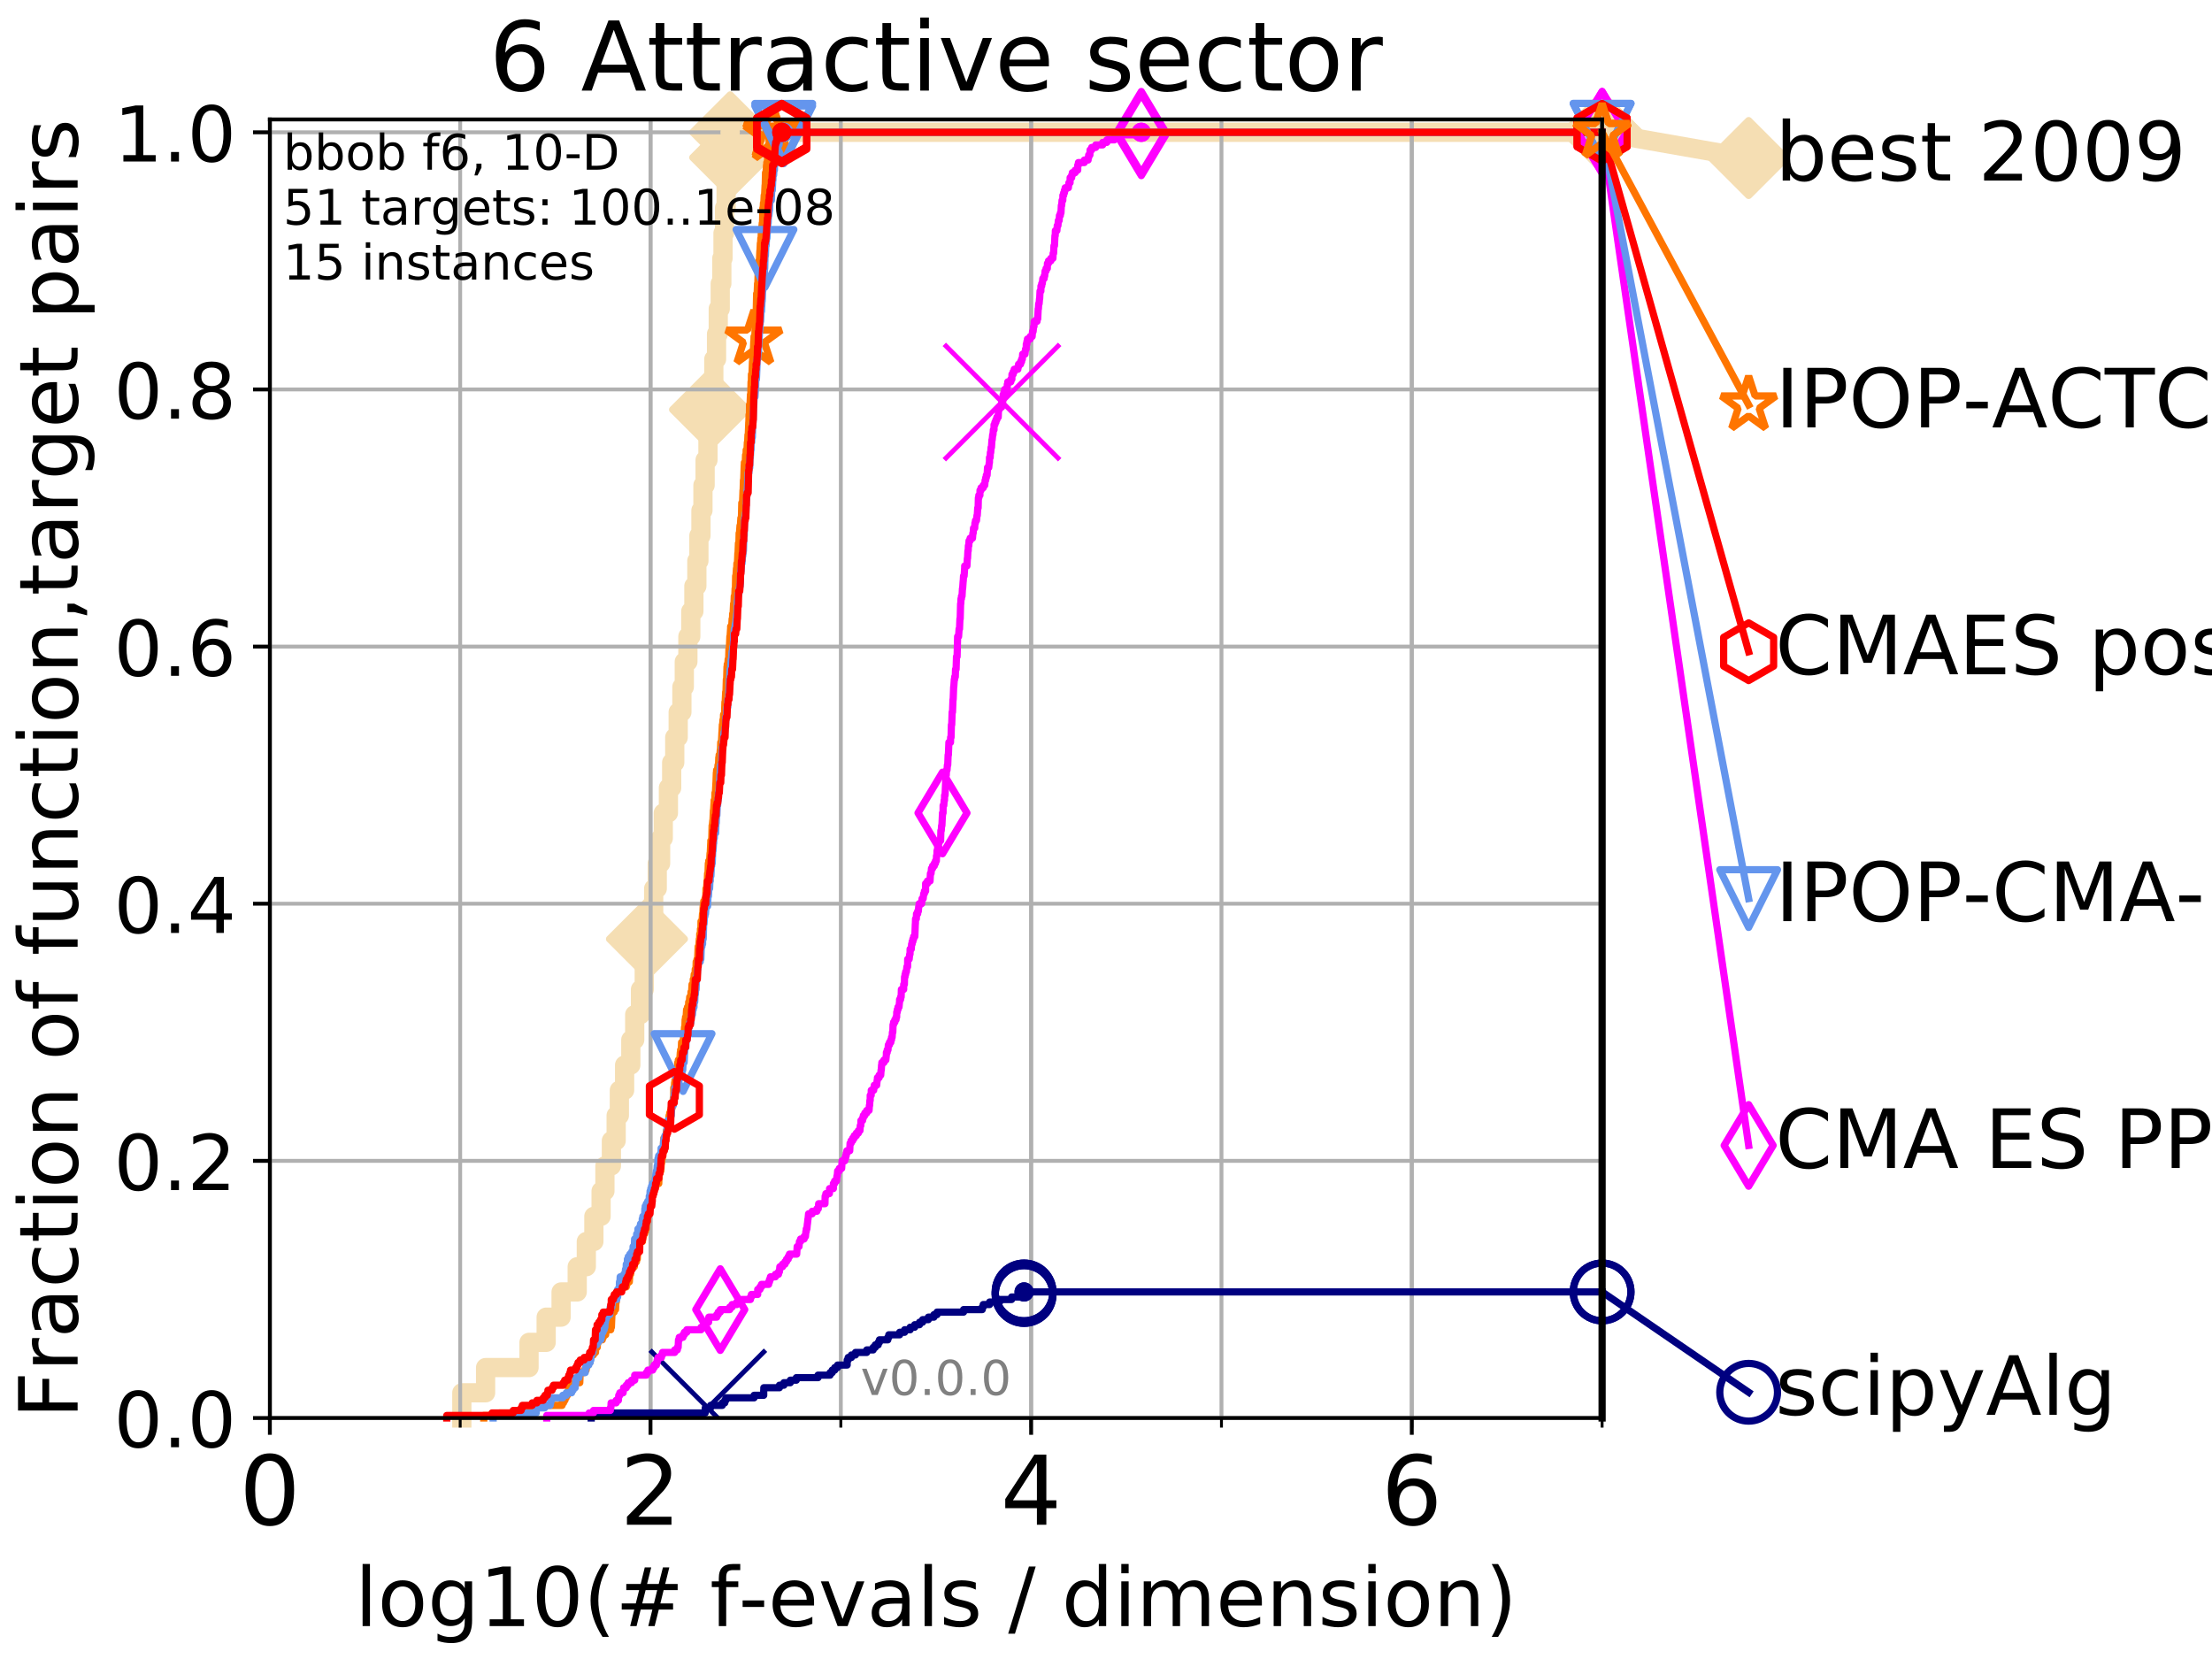 <?xml version="1.0" encoding="utf-8" standalone="no"?>
<!DOCTYPE svg PUBLIC "-//W3C//DTD SVG 1.1//EN"
  "http://www.w3.org/Graphics/SVG/1.1/DTD/svg11.dtd">
<!-- Created with matplotlib (http://matplotlib.org/) -->
<svg height="345pt" version="1.1" viewBox="0 0 460 345" width="460pt" xmlns="http://www.w3.org/2000/svg" xmlns:xlink="http://www.w3.org/1999/xlink">
 <defs>
  <style type="text/css">
*{stroke-linecap:butt;stroke-linejoin:round;}
  </style>
 </defs>
 <g id="figure_1">
  <g id="patch_1">
   <path d="M 0 345.6 
L 460.8 345.6 
L 460.8 0 
L 0 0 
z
" style="fill:#ffffff;"/>
  </g>
  <g id="axes_1">
   <g id="patch_2">
    <path d="M 56.12 294.88 
L 333.168 294.88 
L 333.168 24.84 
L 56.12 24.84 
z
" style="fill:#ffffff;"/>
   </g>
   <g id="line2d_1">
    <path d="M 96.039 294.88 
L 96.039 289.638 
L 100.984 289.638 
L 100.984 284.395 
L 110.015 284.395 
L 110.015 279.153 
L 113.579 279.153 
L 113.579 273.91 
L 116.683 273.91 
L 116.683 268.668 
L 120.035 268.668 
L 120.035 263.425 
L 121.929 263.425 
L 121.929 258.183 
L 123.499 258.183 
L 123.499 252.94 
L 125.001 252.94 
L 125.001 247.698 
L 125.795 247.698 
L 125.795 242.455 
L 127.143 242.455 
L 127.143 237.213 
L 128.134 237.213 
L 128.134 231.97 
L 128.799 231.97 
L 128.799 226.728 
L 129.891 226.728 
L 129.891 221.485 
L 131.181 221.485 
L 131.181 216.243 
L 131.991 216.243 
L 131.991 211 
L 133.196 211 
L 133.196 205.758 
L 133.974 205.758 
L 133.974 200.515 
L 134.539 200.515 
L 134.539 195.273 
L 135.465 195.273 
L 135.465 190.03 
L 135.934 190.03 
L 135.934 184.788 
L 136.679 184.788 
L 136.679 179.546 
L 137.377 179.546 
L 137.377 174.303 
L 137.931 174.303 
L 137.931 169.061 
L 139.002 169.061 
L 139.002 163.818 
L 139.68 163.818 
L 139.68 158.576 
L 140.32 158.576 
L 140.32 153.333 
L 141.035 153.333 
L 141.035 148.091 
L 141.805 148.091 
L 141.805 142.848 
L 142.303 142.848 
L 142.303 137.606 
L 143.052 137.606 
L 143.052 132.363 
L 143.653 132.363 
L 143.653 127.121 
L 144.296 127.121 
L 144.296 121.878 
L 144.915 121.878 
L 144.915 116.636 
L 145.342 116.636 
L 145.342 111.393 
L 145.767 111.393 
L 145.767 106.151 
L 146.182 106.151 
L 146.182 100.908 
L 146.632 100.908 
L 146.632 95.666 
L 147.225 95.666 
L 147.225 90.423 
L 147.657 90.423 
L 147.657 85.181 
L 147.923 85.181 
L 147.923 79.938 
L 148.442 79.938 
L 148.442 74.696 
L 149.008 74.696 
L 149.008 69.453 
L 149.367 69.453 
L 149.367 64.211 
L 149.779 64.211 
L 149.779 58.969 
L 150.108 58.969 
L 150.108 53.726 
L 150.353 53.726 
L 150.353 48.484 
L 150.672 48.484 
L 150.672 43.241 
L 150.999 43.241 
L 150.999 37.999 
L 151.36 37.999 
L 151.36 32.756 
L 151.852 32.756 
L 151.852 27.514 
L 333.168 27.514 
" style="fill:none;stroke:#f5deb3;stroke-linecap:square;stroke-width:4;"/>
   </g>
   <g id="line2d_2">
    <defs>
     <path d="M -0 7.778 
L 7.778 0 
L 0 -7.778 
L -7.778 -0 
z
" id="me602346464" style="stroke:#f5deb3;stroke-linejoin:miter;stroke-width:1.5;"/>
    </defs>
    <g>
     <use style="fill:#f5deb3;stroke:#f5deb3;stroke-linejoin:miter;stroke-width:1.5;" x="134.539" xlink:href="#me602346464" y="195.273"/>
     <use style="fill:#f5deb3;stroke:#f5deb3;stroke-linejoin:miter;stroke-width:1.5;" x="147.657" xlink:href="#me602346464" y="85.181"/>
     <use style="fill:#f5deb3;stroke:#f5deb3;stroke-linejoin:miter;stroke-width:1.5;" x="151.852" xlink:href="#me602346464" y="32.756"/>
     <use style="fill:#f5deb3;stroke:#f5deb3;stroke-linejoin:miter;stroke-width:1.5;" x="151.852" xlink:href="#me602346464" y="27.514"/>
     <use style="fill:#f5deb3;stroke:#f5deb3;stroke-linejoin:miter;stroke-width:1.5;" x="333.168" xlink:href="#me602346464" y="27.514"/>
    </g>
   </g>
   <g id="line2d_3">
    <path style="fill:none;stroke:#f5deb3;stroke-linecap:square;stroke-width:4;"/>
    <g/>
   </g>
   <g id="line2d_4">
    <path d="M 333.168 27.514 
L 363.643 32.861 
" style="fill:none;stroke:#f5deb3;stroke-linecap:square;stroke-width:4;"/>
    <g>
     <use style="fill:#f5deb3;stroke:#f5deb3;stroke-linejoin:miter;stroke-width:1.5;" x="333.168" xlink:href="#me602346464" y="27.514"/>
     <use style="fill:#f5deb3;stroke:#f5deb3;stroke-linejoin:miter;stroke-width:1.5;" x="363.643" xlink:href="#me602346464" y="32.861"/>
    </g>
   </g>
   <g id="matplotlib.axis_1">
    <g id="xtick_1">
     <g id="line2d_5">
      <path clip-path="url(#p606ed9b72f)" d="M 56.12 294.88 
L 56.12 24.84 
" style="fill:none;stroke:#b0b0b0;stroke-linecap:square;stroke-width:0.8;"/>
     </g>
     <g id="line2d_6">
      <defs>
       <path d="M 0 0 
L 0 3.5 
" id="m1bf40bfbb8" style="stroke:#000000;stroke-width:0.8;"/>
      </defs>
      <g>
       <use style="stroke:#000000;stroke-width:0.8;" x="56.12" xlink:href="#m1bf40bfbb8" y="294.88"/>
      </g>
     </g>
     <g id="text_1">
      <!-- 0 -->
      <defs>
       <path d="M 31.781 66.406 
Q 24.172 66.406 20.328 58.906 
Q 16.5 51.422 16.5 36.375 
Q 16.5 21.391 20.328 13.891 
Q 24.172 6.391 31.781 6.391 
Q 39.453 6.391 43.281 13.891 
Q 47.125 21.391 47.125 36.375 
Q 47.125 51.422 43.281 58.906 
Q 39.453 66.406 31.781 66.406 
z
M 31.781 74.219 
Q 44.047 74.219 50.516 64.516 
Q 56.984 54.828 56.984 36.375 
Q 56.984 17.969 50.516 8.266 
Q 44.047 -1.422 31.781 -1.422 
Q 19.531 -1.422 13.062 8.266 
Q 6.594 17.969 6.594 36.375 
Q 6.594 54.828 13.062 64.516 
Q 19.531 74.219 31.781 74.219 
z
" id="DejaVuSans-30"/>
      </defs>
      <g transform="translate(49.758 317.077)scale(0.2 -0.2)">
       <use xlink:href="#DejaVuSans-30"/>
      </g>
     </g>
    </g>
    <g id="xtick_2">
     <g id="line2d_7">
      <path clip-path="url(#p606ed9b72f)" d="M 135.277 294.88 
L 135.277 24.84 
" style="fill:none;stroke:#b0b0b0;stroke-linecap:square;stroke-width:0.8;"/>
     </g>
     <g id="line2d_8">
      <g>
       <use style="stroke:#000000;stroke-width:0.8;" x="135.277" xlink:href="#m1bf40bfbb8" y="294.88"/>
      </g>
     </g>
     <g id="text_2">
      <!-- 2 -->
      <defs>
       <path d="M 19.188 8.297 
L 53.609 8.297 
L 53.609 0 
L 7.328 0 
L 7.328 8.297 
Q 12.938 14.109 22.625 23.891 
Q 32.328 33.688 34.812 36.531 
Q 39.547 41.844 41.422 45.531 
Q 43.312 49.219 43.312 52.781 
Q 43.312 58.594 39.234 62.25 
Q 35.156 65.922 28.609 65.922 
Q 23.969 65.922 18.812 64.312 
Q 13.672 62.703 7.812 59.422 
L 7.812 69.391 
Q 13.766 71.781 18.938 73 
Q 24.125 74.219 28.422 74.219 
Q 39.75 74.219 46.484 68.547 
Q 53.219 62.891 53.219 53.422 
Q 53.219 48.922 51.531 44.891 
Q 49.859 40.875 45.406 35.406 
Q 44.188 33.984 37.641 27.219 
Q 31.109 20.453 19.188 8.297 
z
" id="DejaVuSans-32"/>
      </defs>
      <g transform="translate(128.914 317.077)scale(0.2 -0.2)">
       <use xlink:href="#DejaVuSans-32"/>
      </g>
     </g>
    </g>
    <g id="xtick_3">
     <g id="line2d_9">
      <path clip-path="url(#p606ed9b72f)" d="M 214.433 294.88 
L 214.433 24.84 
" style="fill:none;stroke:#b0b0b0;stroke-linecap:square;stroke-width:0.8;"/>
     </g>
     <g id="line2d_10">
      <g>
       <use style="stroke:#000000;stroke-width:0.8;" x="214.433" xlink:href="#m1bf40bfbb8" y="294.88"/>
      </g>
     </g>
     <g id="text_3">
      <!-- 4 -->
      <defs>
       <path d="M 37.797 64.312 
L 12.891 25.391 
L 37.797 25.391 
z
M 35.203 72.906 
L 47.609 72.906 
L 47.609 25.391 
L 58.016 25.391 
L 58.016 17.188 
L 47.609 17.188 
L 47.609 0 
L 37.797 0 
L 37.797 17.188 
L 4.891 17.188 
L 4.891 26.703 
z
" id="DejaVuSans-34"/>
      </defs>
      <g transform="translate(208.071 317.077)scale(0.2 -0.2)">
       <use xlink:href="#DejaVuSans-34"/>
      </g>
     </g>
    </g>
    <g id="xtick_4">
     <g id="line2d_11">
      <path clip-path="url(#p606ed9b72f)" d="M 293.59 294.88 
L 293.59 24.84 
" style="fill:none;stroke:#b0b0b0;stroke-linecap:square;stroke-width:0.8;"/>
     </g>
     <g id="line2d_12">
      <g>
       <use style="stroke:#000000;stroke-width:0.8;" x="293.59" xlink:href="#m1bf40bfbb8" y="294.88"/>
      </g>
     </g>
     <g id="text_4">
      <!-- 6 -->
      <defs>
       <path d="M 33.016 40.375 
Q 26.375 40.375 22.484 35.828 
Q 18.609 31.297 18.609 23.391 
Q 18.609 15.531 22.484 10.953 
Q 26.375 6.391 33.016 6.391 
Q 39.656 6.391 43.531 10.953 
Q 47.406 15.531 47.406 23.391 
Q 47.406 31.297 43.531 35.828 
Q 39.656 40.375 33.016 40.375 
z
M 52.594 71.297 
L 52.594 62.312 
Q 48.875 64.062 45.094 64.984 
Q 41.312 65.922 37.594 65.922 
Q 27.828 65.922 22.672 59.328 
Q 17.531 52.734 16.797 39.406 
Q 19.672 43.656 24.016 45.922 
Q 28.375 48.188 33.594 48.188 
Q 44.578 48.188 50.953 41.516 
Q 57.328 34.859 57.328 23.391 
Q 57.328 12.156 50.688 5.359 
Q 44.047 -1.422 33.016 -1.422 
Q 20.359 -1.422 13.672 8.266 
Q 6.984 17.969 6.984 36.375 
Q 6.984 53.656 15.188 63.938 
Q 23.391 74.219 37.203 74.219 
Q 40.922 74.219 44.703 73.484 
Q 48.484 72.75 52.594 71.297 
z
" id="DejaVuSans-36"/>
      </defs>
      <g transform="translate(287.227 317.077)scale(0.2 -0.2)">
       <use xlink:href="#DejaVuSans-36"/>
      </g>
     </g>
    </g>
    <g id="xtick_5">
     <g id="line2d_13">
      <path clip-path="url(#p606ed9b72f)" d="M 56.12 294.88 
L 56.12 24.84 
" style="fill:none;stroke:#b0b0b0;stroke-linecap:square;stroke-width:0.8;"/>
     </g>
     <g id="line2d_14">
      <defs>
       <path d="M 0 0 
L 0 2 
" id="m5ab2894f55" style="stroke:#000000;stroke-width:0.6;"/>
      </defs>
      <g>
       <use style="stroke:#000000;stroke-width:0.6;" x="56.12" xlink:href="#m5ab2894f55" y="294.88"/>
      </g>
     </g>
    </g>
    <g id="xtick_6">
     <g id="line2d_15">
      <path clip-path="url(#p606ed9b72f)" d="M 95.698 294.88 
L 95.698 24.84 
" style="fill:none;stroke:#b0b0b0;stroke-linecap:square;stroke-width:0.8;"/>
     </g>
     <g id="line2d_16">
      <g>
       <use style="stroke:#000000;stroke-width:0.6;" x="95.698" xlink:href="#m5ab2894f55" y="294.88"/>
      </g>
     </g>
    </g>
    <g id="xtick_7">
     <g id="line2d_17">
      <path clip-path="url(#p606ed9b72f)" d="M 135.277 294.88 
L 135.277 24.84 
" style="fill:none;stroke:#b0b0b0;stroke-linecap:square;stroke-width:0.8;"/>
     </g>
     <g id="line2d_18">
      <g>
       <use style="stroke:#000000;stroke-width:0.6;" x="135.277" xlink:href="#m5ab2894f55" y="294.88"/>
      </g>
     </g>
    </g>
    <g id="xtick_8">
     <g id="line2d_19">
      <path clip-path="url(#p606ed9b72f)" d="M 174.855 294.88 
L 174.855 24.84 
" style="fill:none;stroke:#b0b0b0;stroke-linecap:square;stroke-width:0.8;"/>
     </g>
     <g id="line2d_20">
      <g>
       <use style="stroke:#000000;stroke-width:0.6;" x="174.855" xlink:href="#m5ab2894f55" y="294.88"/>
      </g>
     </g>
    </g>
    <g id="xtick_9">
     <g id="line2d_21">
      <path clip-path="url(#p606ed9b72f)" d="M 214.433 294.88 
L 214.433 24.84 
" style="fill:none;stroke:#b0b0b0;stroke-linecap:square;stroke-width:0.8;"/>
     </g>
     <g id="line2d_22">
      <g>
       <use style="stroke:#000000;stroke-width:0.6;" x="214.433" xlink:href="#m5ab2894f55" y="294.88"/>
      </g>
     </g>
    </g>
    <g id="xtick_10">
     <g id="line2d_23">
      <path clip-path="url(#p606ed9b72f)" d="M 254.011 294.88 
L 254.011 24.84 
" style="fill:none;stroke:#b0b0b0;stroke-linecap:square;stroke-width:0.8;"/>
     </g>
     <g id="line2d_24">
      <g>
       <use style="stroke:#000000;stroke-width:0.6;" x="254.011" xlink:href="#m5ab2894f55" y="294.88"/>
      </g>
     </g>
    </g>
    <g id="xtick_11">
     <g id="line2d_25">
      <path clip-path="url(#p606ed9b72f)" d="M 293.59 294.88 
L 293.59 24.84 
" style="fill:none;stroke:#b0b0b0;stroke-linecap:square;stroke-width:0.8;"/>
     </g>
     <g id="line2d_26">
      <g>
       <use style="stroke:#000000;stroke-width:0.6;" x="293.59" xlink:href="#m5ab2894f55" y="294.88"/>
      </g>
     </g>
    </g>
    <g id="xtick_12">
     <g id="line2d_27">
      <path clip-path="url(#p606ed9b72f)" d="M 333.168 294.88 
L 333.168 24.84 
" style="fill:none;stroke:#b0b0b0;stroke-linecap:square;stroke-width:0.8;"/>
     </g>
     <g id="line2d_28">
      <g>
       <use style="stroke:#000000;stroke-width:0.6;" x="333.168" xlink:href="#m5ab2894f55" y="294.88"/>
      </g>
     </g>
    </g>
    <g id="text_5">
     <!-- log10(# f-evals / dimension) -->
     <defs>
      <path d="M 9.422 75.984 
L 18.406 75.984 
L 18.406 0 
L 9.422 0 
z
" id="DejaVuSans-6c"/>
      <path d="M 30.609 48.391 
Q 23.391 48.391 19.188 42.75 
Q 14.984 37.109 14.984 27.297 
Q 14.984 17.484 19.156 11.844 
Q 23.344 6.203 30.609 6.203 
Q 37.797 6.203 41.984 11.859 
Q 46.188 17.531 46.188 27.297 
Q 46.188 37.016 41.984 42.703 
Q 37.797 48.391 30.609 48.391 
z
M 30.609 56 
Q 42.328 56 49.016 48.375 
Q 55.719 40.766 55.719 27.297 
Q 55.719 13.875 49.016 6.219 
Q 42.328 -1.422 30.609 -1.422 
Q 18.844 -1.422 12.172 6.219 
Q 5.516 13.875 5.516 27.297 
Q 5.516 40.766 12.172 48.375 
Q 18.844 56 30.609 56 
z
" id="DejaVuSans-6f"/>
      <path d="M 45.406 27.984 
Q 45.406 37.75 41.375 43.109 
Q 37.359 48.484 30.078 48.484 
Q 22.859 48.484 18.828 43.109 
Q 14.797 37.75 14.797 27.984 
Q 14.797 18.266 18.828 12.891 
Q 22.859 7.516 30.078 7.516 
Q 37.359 7.516 41.375 12.891 
Q 45.406 18.266 45.406 27.984 
z
M 54.391 6.781 
Q 54.391 -7.172 48.188 -13.984 
Q 42 -20.797 29.203 -20.797 
Q 24.469 -20.797 20.266 -20.094 
Q 16.062 -19.391 12.109 -17.922 
L 12.109 -9.188 
Q 16.062 -11.328 19.922 -12.344 
Q 23.781 -13.375 27.781 -13.375 
Q 36.625 -13.375 41.016 -8.766 
Q 45.406 -4.156 45.406 5.172 
L 45.406 9.625 
Q 42.625 4.781 38.281 2.391 
Q 33.938 0 27.875 0 
Q 17.828 0 11.672 7.656 
Q 5.516 15.328 5.516 27.984 
Q 5.516 40.672 11.672 48.328 
Q 17.828 56 27.875 56 
Q 33.938 56 38.281 53.609 
Q 42.625 51.219 45.406 46.391 
L 45.406 54.688 
L 54.391 54.688 
z
" id="DejaVuSans-67"/>
      <path d="M 12.406 8.297 
L 28.516 8.297 
L 28.516 63.922 
L 10.984 60.406 
L 10.984 69.391 
L 28.422 72.906 
L 38.281 72.906 
L 38.281 8.297 
L 54.391 8.297 
L 54.391 0 
L 12.406 0 
z
" id="DejaVuSans-31"/>
      <path d="M 31 75.875 
Q 24.469 64.656 21.281 53.656 
Q 18.109 42.672 18.109 31.391 
Q 18.109 20.125 21.312 9.062 
Q 24.516 -2 31 -13.188 
L 23.188 -13.188 
Q 15.875 -1.703 12.234 9.375 
Q 8.594 20.453 8.594 31.391 
Q 8.594 42.281 12.203 53.312 
Q 15.828 64.359 23.188 75.875 
z
" id="DejaVuSans-28"/>
      <path d="M 51.125 44 
L 36.922 44 
L 32.812 27.688 
L 47.125 27.688 
z
M 43.797 71.781 
L 38.719 51.516 
L 52.984 51.516 
L 58.109 71.781 
L 65.922 71.781 
L 60.891 51.516 
L 76.125 51.516 
L 76.125 44 
L 58.984 44 
L 54.984 27.688 
L 70.516 27.688 
L 70.516 20.219 
L 53.078 20.219 
L 48 0 
L 40.188 0 
L 45.219 20.219 
L 30.906 20.219 
L 25.875 0 
L 18.016 0 
L 23.094 20.219 
L 7.719 20.219 
L 7.719 27.688 
L 24.906 27.688 
L 29 44 
L 13.281 44 
L 13.281 51.516 
L 30.906 51.516 
L 35.891 71.781 
z
" id="DejaVuSans-23"/>
      <path id="DejaVuSans-20"/>
      <path d="M 37.109 75.984 
L 37.109 68.5 
L 28.516 68.5 
Q 23.688 68.5 21.797 66.547 
Q 19.922 64.594 19.922 59.516 
L 19.922 54.688 
L 34.719 54.688 
L 34.719 47.703 
L 19.922 47.703 
L 19.922 0 
L 10.891 0 
L 10.891 47.703 
L 2.297 47.703 
L 2.297 54.688 
L 10.891 54.688 
L 10.891 58.5 
Q 10.891 67.625 15.141 71.797 
Q 19.391 75.984 28.609 75.984 
z
" id="DejaVuSans-66"/>
      <path d="M 4.891 31.391 
L 31.203 31.391 
L 31.203 23.391 
L 4.891 23.391 
z
" id="DejaVuSans-2d"/>
      <path d="M 56.203 29.594 
L 56.203 25.203 
L 14.891 25.203 
Q 15.484 15.922 20.484 11.062 
Q 25.484 6.203 34.422 6.203 
Q 39.594 6.203 44.453 7.469 
Q 49.312 8.734 54.109 11.281 
L 54.109 2.781 
Q 49.266 0.734 44.188 -0.344 
Q 39.109 -1.422 33.891 -1.422 
Q 20.797 -1.422 13.156 6.188 
Q 5.516 13.812 5.516 26.812 
Q 5.516 40.234 12.766 48.109 
Q 20.016 56 32.328 56 
Q 43.359 56 49.781 48.891 
Q 56.203 41.797 56.203 29.594 
z
M 47.219 32.234 
Q 47.125 39.594 43.094 43.984 
Q 39.062 48.391 32.422 48.391 
Q 24.906 48.391 20.391 44.141 
Q 15.875 39.891 15.188 32.172 
z
" id="DejaVuSans-65"/>
      <path d="M 2.984 54.688 
L 12.5 54.688 
L 29.594 8.797 
L 46.688 54.688 
L 56.203 54.688 
L 35.688 0 
L 23.484 0 
z
" id="DejaVuSans-76"/>
      <path d="M 34.281 27.484 
Q 23.391 27.484 19.188 25 
Q 14.984 22.516 14.984 16.5 
Q 14.984 11.719 18.141 8.906 
Q 21.297 6.109 26.703 6.109 
Q 34.188 6.109 38.703 11.406 
Q 43.219 16.703 43.219 25.484 
L 43.219 27.484 
z
M 52.203 31.203 
L 52.203 0 
L 43.219 0 
L 43.219 8.297 
Q 40.141 3.328 35.547 0.953 
Q 30.953 -1.422 24.312 -1.422 
Q 15.922 -1.422 10.953 3.297 
Q 6 8.016 6 15.922 
Q 6 25.141 12.172 29.828 
Q 18.359 34.516 30.609 34.516 
L 43.219 34.516 
L 43.219 35.406 
Q 43.219 41.609 39.141 45 
Q 35.062 48.391 27.688 48.391 
Q 23 48.391 18.547 47.266 
Q 14.109 46.141 10.016 43.891 
L 10.016 52.203 
Q 14.938 54.109 19.578 55.047 
Q 24.219 56 28.609 56 
Q 40.484 56 46.344 49.844 
Q 52.203 43.703 52.203 31.203 
z
" id="DejaVuSans-61"/>
      <path d="M 44.281 53.078 
L 44.281 44.578 
Q 40.484 46.531 36.375 47.5 
Q 32.281 48.484 27.875 48.484 
Q 21.188 48.484 17.844 46.438 
Q 14.5 44.391 14.5 40.281 
Q 14.5 37.156 16.891 35.375 
Q 19.281 33.594 26.516 31.984 
L 29.594 31.297 
Q 39.156 29.25 43.188 25.516 
Q 47.219 21.781 47.219 15.094 
Q 47.219 7.469 41.188 3.016 
Q 35.156 -1.422 24.609 -1.422 
Q 20.219 -1.422 15.453 -0.562 
Q 10.688 0.297 5.422 2 
L 5.422 11.281 
Q 10.406 8.688 15.234 7.391 
Q 20.062 6.109 24.812 6.109 
Q 31.156 6.109 34.562 8.281 
Q 37.984 10.453 37.984 14.406 
Q 37.984 18.062 35.516 20.016 
Q 33.062 21.969 24.703 23.781 
L 21.578 24.516 
Q 13.234 26.266 9.516 29.906 
Q 5.812 33.547 5.812 39.891 
Q 5.812 47.609 11.281 51.797 
Q 16.75 56 26.812 56 
Q 31.781 56 36.172 55.266 
Q 40.578 54.547 44.281 53.078 
z
" id="DejaVuSans-73"/>
      <path d="M 25.391 72.906 
L 33.688 72.906 
L 8.297 -9.281 
L 0 -9.281 
z
" id="DejaVuSans-2f"/>
      <path d="M 45.406 46.391 
L 45.406 75.984 
L 54.391 75.984 
L 54.391 0 
L 45.406 0 
L 45.406 8.203 
Q 42.578 3.328 38.25 0.953 
Q 33.938 -1.422 27.875 -1.422 
Q 17.969 -1.422 11.734 6.484 
Q 5.516 14.406 5.516 27.297 
Q 5.516 40.188 11.734 48.094 
Q 17.969 56 27.875 56 
Q 33.938 56 38.25 53.625 
Q 42.578 51.266 45.406 46.391 
z
M 14.797 27.297 
Q 14.797 17.391 18.875 11.75 
Q 22.953 6.109 30.078 6.109 
Q 37.203 6.109 41.297 11.75 
Q 45.406 17.391 45.406 27.297 
Q 45.406 37.203 41.297 42.844 
Q 37.203 48.484 30.078 48.484 
Q 22.953 48.484 18.875 42.844 
Q 14.797 37.203 14.797 27.297 
z
" id="DejaVuSans-64"/>
      <path d="M 9.422 54.688 
L 18.406 54.688 
L 18.406 0 
L 9.422 0 
z
M 9.422 75.984 
L 18.406 75.984 
L 18.406 64.594 
L 9.422 64.594 
z
" id="DejaVuSans-69"/>
      <path d="M 52 44.188 
Q 55.375 50.25 60.062 53.125 
Q 64.75 56 71.094 56 
Q 79.641 56 84.281 50.016 
Q 88.922 44.047 88.922 33.016 
L 88.922 0 
L 79.891 0 
L 79.891 32.719 
Q 79.891 40.578 77.094 44.375 
Q 74.312 48.188 68.609 48.188 
Q 61.625 48.188 57.562 43.547 
Q 53.516 38.922 53.516 30.906 
L 53.516 0 
L 44.484 0 
L 44.484 32.719 
Q 44.484 40.625 41.703 44.406 
Q 38.922 48.188 33.109 48.188 
Q 26.219 48.188 22.156 43.531 
Q 18.109 38.875 18.109 30.906 
L 18.109 0 
L 9.078 0 
L 9.078 54.688 
L 18.109 54.688 
L 18.109 46.188 
Q 21.188 51.219 25.484 53.609 
Q 29.781 56 35.688 56 
Q 41.656 56 45.828 52.969 
Q 50 49.953 52 44.188 
z
" id="DejaVuSans-6d"/>
      <path d="M 54.891 33.016 
L 54.891 0 
L 45.906 0 
L 45.906 32.719 
Q 45.906 40.484 42.875 44.328 
Q 39.844 48.188 33.797 48.188 
Q 26.516 48.188 22.312 43.547 
Q 18.109 38.922 18.109 30.906 
L 18.109 0 
L 9.078 0 
L 9.078 54.688 
L 18.109 54.688 
L 18.109 46.188 
Q 21.344 51.125 25.703 53.562 
Q 30.078 56 35.797 56 
Q 45.219 56 50.047 50.172 
Q 54.891 44.344 54.891 33.016 
z
" id="DejaVuSans-6e"/>
      <path d="M 8.016 75.875 
L 15.828 75.875 
Q 23.141 64.359 26.781 53.312 
Q 30.422 42.281 30.422 31.391 
Q 30.422 20.453 26.781 9.375 
Q 23.141 -1.703 15.828 -13.188 
L 8.016 -13.188 
Q 14.5 -2 17.703 9.062 
Q 20.906 20.125 20.906 31.391 
Q 20.906 42.672 17.703 53.656 
Q 14.5 64.656 8.016 75.875 
z
" id="DejaVuSans-29"/>
     </defs>
     <g transform="translate(73.803 338.154)scale(0.17 -0.17)">
      <use xlink:href="#DejaVuSans-6c"/>
      <use x="27.783" xlink:href="#DejaVuSans-6f"/>
      <use x="88.965" xlink:href="#DejaVuSans-67"/>
      <use x="152.441" xlink:href="#DejaVuSans-31"/>
      <use x="216.064" xlink:href="#DejaVuSans-30"/>
      <use x="279.688" xlink:href="#DejaVuSans-28"/>
      <use x="318.701" xlink:href="#DejaVuSans-23"/>
      <use x="402.49" xlink:href="#DejaVuSans-20"/>
      <use x="434.277" xlink:href="#DejaVuSans-66"/>
      <use x="469.404" xlink:href="#DejaVuSans-2d"/>
      <use x="505.488" xlink:href="#DejaVuSans-65"/>
      <use x="567.012" xlink:href="#DejaVuSans-76"/>
      <use x="626.191" xlink:href="#DejaVuSans-61"/>
      <use x="687.471" xlink:href="#DejaVuSans-6c"/>
      <use x="715.254" xlink:href="#DejaVuSans-73"/>
      <use x="767.354" xlink:href="#DejaVuSans-20"/>
      <use x="799.141" xlink:href="#DejaVuSans-2f"/>
      <use x="832.832" xlink:href="#DejaVuSans-20"/>
      <use x="864.619" xlink:href="#DejaVuSans-64"/>
      <use x="928.096" xlink:href="#DejaVuSans-69"/>
      <use x="955.879" xlink:href="#DejaVuSans-6d"/>
      <use x="1053.291" xlink:href="#DejaVuSans-65"/>
      <use x="1114.814" xlink:href="#DejaVuSans-6e"/>
      <use x="1178.193" xlink:href="#DejaVuSans-73"/>
      <use x="1230.293" xlink:href="#DejaVuSans-69"/>
      <use x="1258.076" xlink:href="#DejaVuSans-6f"/>
      <use x="1319.258" xlink:href="#DejaVuSans-6e"/>
      <use x="1382.637" xlink:href="#DejaVuSans-29"/>
     </g>
    </g>
   </g>
   <g id="matplotlib.axis_2">
    <g id="ytick_1">
     <g id="line2d_29">
      <path clip-path="url(#p606ed9b72f)" d="M 56.12 294.88 
L 333.168 294.88 
" style="fill:none;stroke:#b0b0b0;stroke-linecap:square;stroke-width:0.8;"/>
     </g>
     <g id="line2d_30">
      <defs>
       <path d="M 0 0 
L -3.5 0 
" id="m4c7faffccb" style="stroke:#000000;stroke-width:0.8;"/>
      </defs>
      <g>
       <use style="stroke:#000000;stroke-width:0.8;" x="56.12" xlink:href="#m4c7faffccb" y="294.88"/>
      </g>
     </g>
     <g id="text_6">
      <!-- 0.0 -->
      <defs>
       <path d="M 10.688 12.406 
L 21 12.406 
L 21 0 
L 10.688 0 
z
" id="DejaVuSans-2e"/>
      </defs>
      <g transform="translate(23.675 300.959)scale(0.16 -0.16)">
       <use xlink:href="#DejaVuSans-30"/>
       <use x="63.623" xlink:href="#DejaVuSans-2e"/>
       <use x="95.41" xlink:href="#DejaVuSans-30"/>
      </g>
     </g>
    </g>
    <g id="ytick_2">
     <g id="line2d_31">
      <path clip-path="url(#p606ed9b72f)" d="M 56.12 241.407 
L 333.168 241.407 
" style="fill:none;stroke:#b0b0b0;stroke-linecap:square;stroke-width:0.8;"/>
     </g>
     <g id="line2d_32">
      <g>
       <use style="stroke:#000000;stroke-width:0.8;" x="56.12" xlink:href="#m4c7faffccb" y="241.407"/>
      </g>
     </g>
     <g id="text_7">
      <!-- 0.2 -->
      <g transform="translate(23.675 247.485)scale(0.16 -0.16)">
       <use xlink:href="#DejaVuSans-30"/>
       <use x="63.623" xlink:href="#DejaVuSans-2e"/>
       <use x="95.41" xlink:href="#DejaVuSans-32"/>
      </g>
     </g>
    </g>
    <g id="ytick_3">
     <g id="line2d_33">
      <path clip-path="url(#p606ed9b72f)" d="M 56.12 187.933 
L 333.168 187.933 
" style="fill:none;stroke:#b0b0b0;stroke-linecap:square;stroke-width:0.8;"/>
     </g>
     <g id="line2d_34">
      <g>
       <use style="stroke:#000000;stroke-width:0.8;" x="56.12" xlink:href="#m4c7faffccb" y="187.933"/>
      </g>
     </g>
     <g id="text_8">
      <!-- 0.4 -->
      <g transform="translate(23.675 194.012)scale(0.16 -0.16)">
       <use xlink:href="#DejaVuSans-30"/>
       <use x="63.623" xlink:href="#DejaVuSans-2e"/>
       <use x="95.41" xlink:href="#DejaVuSans-34"/>
      </g>
     </g>
    </g>
    <g id="ytick_4">
     <g id="line2d_35">
      <path clip-path="url(#p606ed9b72f)" d="M 56.12 134.46 
L 333.168 134.46 
" style="fill:none;stroke:#b0b0b0;stroke-linecap:square;stroke-width:0.8;"/>
     </g>
     <g id="line2d_36">
      <g>
       <use style="stroke:#000000;stroke-width:0.8;" x="56.12" xlink:href="#m4c7faffccb" y="134.46"/>
      </g>
     </g>
     <g id="text_9">
      <!-- 0.6 -->
      <g transform="translate(23.675 140.539)scale(0.16 -0.16)">
       <use xlink:href="#DejaVuSans-30"/>
       <use x="63.623" xlink:href="#DejaVuSans-2e"/>
       <use x="95.41" xlink:href="#DejaVuSans-36"/>
      </g>
     </g>
    </g>
    <g id="ytick_5">
     <g id="line2d_37">
      <path clip-path="url(#p606ed9b72f)" d="M 56.12 80.987 
L 333.168 80.987 
" style="fill:none;stroke:#b0b0b0;stroke-linecap:square;stroke-width:0.8;"/>
     </g>
     <g id="line2d_38">
      <g>
       <use style="stroke:#000000;stroke-width:0.8;" x="56.12" xlink:href="#m4c7faffccb" y="80.987"/>
      </g>
     </g>
     <g id="text_10">
      <!-- 0.8 -->
      <defs>
       <path d="M 31.781 34.625 
Q 24.75 34.625 20.719 30.859 
Q 16.703 27.094 16.703 20.516 
Q 16.703 13.922 20.719 10.156 
Q 24.75 6.391 31.781 6.391 
Q 38.812 6.391 42.859 10.172 
Q 46.922 13.969 46.922 20.516 
Q 46.922 27.094 42.891 30.859 
Q 38.875 34.625 31.781 34.625 
z
M 21.922 38.812 
Q 15.578 40.375 12.031 44.719 
Q 8.5 49.078 8.5 55.328 
Q 8.5 64.062 14.719 69.141 
Q 20.953 74.219 31.781 74.219 
Q 42.672 74.219 48.875 69.141 
Q 55.078 64.062 55.078 55.328 
Q 55.078 49.078 51.531 44.719 
Q 48 40.375 41.703 38.812 
Q 48.828 37.156 52.797 32.312 
Q 56.781 27.484 56.781 20.516 
Q 56.781 9.906 50.312 4.234 
Q 43.844 -1.422 31.781 -1.422 
Q 19.734 -1.422 13.25 4.234 
Q 6.781 9.906 6.781 20.516 
Q 6.781 27.484 10.781 32.312 
Q 14.797 37.156 21.922 38.812 
z
M 18.312 54.391 
Q 18.312 48.734 21.844 45.562 
Q 25.391 42.391 31.781 42.391 
Q 38.141 42.391 41.719 45.562 
Q 45.312 48.734 45.312 54.391 
Q 45.312 60.062 41.719 63.234 
Q 38.141 66.406 31.781 66.406 
Q 25.391 66.406 21.844 63.234 
Q 18.312 60.062 18.312 54.391 
z
" id="DejaVuSans-38"/>
      </defs>
      <g transform="translate(23.675 87.066)scale(0.16 -0.16)">
       <use xlink:href="#DejaVuSans-30"/>
       <use x="63.623" xlink:href="#DejaVuSans-2e"/>
       <use x="95.41" xlink:href="#DejaVuSans-38"/>
      </g>
     </g>
    </g>
    <g id="ytick_6">
     <g id="line2d_39">
      <path clip-path="url(#p606ed9b72f)" d="M 56.12 27.514 
L 333.168 27.514 
" style="fill:none;stroke:#b0b0b0;stroke-linecap:square;stroke-width:0.8;"/>
     </g>
     <g id="line2d_40">
      <g>
       <use style="stroke:#000000;stroke-width:0.8;" x="56.12" xlink:href="#m4c7faffccb" y="27.514"/>
      </g>
     </g>
     <g id="text_11">
      <!-- 1.0 -->
      <g transform="translate(23.675 33.592)scale(0.16 -0.16)">
       <use xlink:href="#DejaVuSans-31"/>
       <use x="63.623" xlink:href="#DejaVuSans-2e"/>
       <use x="95.41" xlink:href="#DejaVuSans-30"/>
      </g>
     </g>
    </g>
    <g id="text_12">
     <!-- Fraction of function,target pairs -->
     <defs>
      <path d="M 9.812 72.906 
L 51.703 72.906 
L 51.703 64.594 
L 19.672 64.594 
L 19.672 43.109 
L 48.578 43.109 
L 48.578 34.812 
L 19.672 34.812 
L 19.672 0 
L 9.812 0 
z
" id="DejaVuSans-46"/>
      <path d="M 41.109 46.297 
Q 39.594 47.172 37.812 47.578 
Q 36.031 48 33.891 48 
Q 26.266 48 22.188 43.047 
Q 18.109 38.094 18.109 28.812 
L 18.109 0 
L 9.078 0 
L 9.078 54.688 
L 18.109 54.688 
L 18.109 46.188 
Q 20.953 51.172 25.484 53.578 
Q 30.031 56 36.531 56 
Q 37.453 56 38.578 55.875 
Q 39.703 55.766 41.062 55.516 
z
" id="DejaVuSans-72"/>
      <path d="M 48.781 52.594 
L 48.781 44.188 
Q 44.969 46.297 41.141 47.344 
Q 37.312 48.391 33.406 48.391 
Q 24.656 48.391 19.812 42.844 
Q 14.984 37.312 14.984 27.297 
Q 14.984 17.281 19.812 11.734 
Q 24.656 6.203 33.406 6.203 
Q 37.312 6.203 41.141 7.25 
Q 44.969 8.297 48.781 10.406 
L 48.781 2.094 
Q 45.016 0.344 40.984 -0.531 
Q 36.969 -1.422 32.422 -1.422 
Q 20.062 -1.422 12.781 6.344 
Q 5.516 14.109 5.516 27.297 
Q 5.516 40.672 12.859 48.328 
Q 20.219 56 33.016 56 
Q 37.156 56 41.109 55.141 
Q 45.062 54.297 48.781 52.594 
z
" id="DejaVuSans-63"/>
      <path d="M 18.312 70.219 
L 18.312 54.688 
L 36.812 54.688 
L 36.812 47.703 
L 18.312 47.703 
L 18.312 18.016 
Q 18.312 11.328 20.141 9.422 
Q 21.969 7.516 27.594 7.516 
L 36.812 7.516 
L 36.812 0 
L 27.594 0 
Q 17.188 0 13.234 3.875 
Q 9.281 7.766 9.281 18.016 
L 9.281 47.703 
L 2.688 47.703 
L 2.688 54.688 
L 9.281 54.688 
L 9.281 70.219 
z
" id="DejaVuSans-74"/>
      <path d="M 8.5 21.578 
L 8.5 54.688 
L 17.484 54.688 
L 17.484 21.922 
Q 17.484 14.156 20.5 10.266 
Q 23.531 6.391 29.594 6.391 
Q 36.859 6.391 41.078 11.031 
Q 45.312 15.672 45.312 23.688 
L 45.312 54.688 
L 54.297 54.688 
L 54.297 0 
L 45.312 0 
L 45.312 8.406 
Q 42.047 3.422 37.719 1 
Q 33.406 -1.422 27.688 -1.422 
Q 18.266 -1.422 13.375 4.438 
Q 8.5 10.297 8.5 21.578 
z
M 31.109 56 
z
" id="DejaVuSans-75"/>
      <path d="M 11.719 12.406 
L 22.016 12.406 
L 22.016 4 
L 14.016 -11.625 
L 7.719 -11.625 
L 11.719 4 
z
" id="DejaVuSans-2c"/>
      <path d="M 18.109 8.203 
L 18.109 -20.797 
L 9.078 -20.797 
L 9.078 54.688 
L 18.109 54.688 
L 18.109 46.391 
Q 20.953 51.266 25.266 53.625 
Q 29.594 56 35.594 56 
Q 45.562 56 51.781 48.094 
Q 58.016 40.188 58.016 27.297 
Q 58.016 14.406 51.781 6.484 
Q 45.562 -1.422 35.594 -1.422 
Q 29.594 -1.422 25.266 0.953 
Q 20.953 3.328 18.109 8.203 
z
M 48.688 27.297 
Q 48.688 37.203 44.609 42.844 
Q 40.531 48.484 33.406 48.484 
Q 26.266 48.484 22.188 42.844 
Q 18.109 37.203 18.109 27.297 
Q 18.109 17.391 22.188 11.75 
Q 26.266 6.109 33.406 6.109 
Q 40.531 6.109 44.609 11.75 
Q 48.688 17.391 48.688 27.297 
z
" id="DejaVuSans-70"/>
     </defs>
     <g transform="translate(16.14 294.999)rotate(-90)scale(0.17 -0.17)">
      <use xlink:href="#DejaVuSans-46"/>
      <use x="57.41" xlink:href="#DejaVuSans-72"/>
      <use x="98.523" xlink:href="#DejaVuSans-61"/>
      <use x="159.803" xlink:href="#DejaVuSans-63"/>
      <use x="214.783" xlink:href="#DejaVuSans-74"/>
      <use x="253.992" xlink:href="#DejaVuSans-69"/>
      <use x="281.775" xlink:href="#DejaVuSans-6f"/>
      <use x="342.957" xlink:href="#DejaVuSans-6e"/>
      <use x="406.336" xlink:href="#DejaVuSans-20"/>
      <use x="438.123" xlink:href="#DejaVuSans-6f"/>
      <use x="499.305" xlink:href="#DejaVuSans-66"/>
      <use x="534.51" xlink:href="#DejaVuSans-20"/>
      <use x="566.297" xlink:href="#DejaVuSans-66"/>
      <use x="601.502" xlink:href="#DejaVuSans-75"/>
      <use x="664.881" xlink:href="#DejaVuSans-6e"/>
      <use x="728.26" xlink:href="#DejaVuSans-63"/>
      <use x="783.24" xlink:href="#DejaVuSans-74"/>
      <use x="822.449" xlink:href="#DejaVuSans-69"/>
      <use x="850.232" xlink:href="#DejaVuSans-6f"/>
      <use x="911.414" xlink:href="#DejaVuSans-6e"/>
      <use x="974.793" xlink:href="#DejaVuSans-2c"/>
      <use x="1006.58" xlink:href="#DejaVuSans-74"/>
      <use x="1045.789" xlink:href="#DejaVuSans-61"/>
      <use x="1107.068" xlink:href="#DejaVuSans-72"/>
      <use x="1148.166" xlink:href="#DejaVuSans-67"/>
      <use x="1211.643" xlink:href="#DejaVuSans-65"/>
      <use x="1273.166" xlink:href="#DejaVuSans-74"/>
      <use x="1312.375" xlink:href="#DejaVuSans-20"/>
      <use x="1344.162" xlink:href="#DejaVuSans-70"/>
      <use x="1407.639" xlink:href="#DejaVuSans-61"/>
      <use x="1468.918" xlink:href="#DejaVuSans-69"/>
      <use x="1496.701" xlink:href="#DejaVuSans-72"/>
      <use x="1537.814" xlink:href="#DejaVuSans-73"/>
     </g>
    </g>
   </g>
   <g id="line2d_41">
    <defs>
     <path d="M 0 1.5 
C 0.398 1.5 0.779 1.342 1.061 1.061 
C 1.342 0.779 1.5 0.398 1.5 0 
C 1.5 -0.398 1.342 -0.779 1.061 -1.061 
C 0.779 -1.342 0.398 -1.5 0 -1.5 
C -0.398 -1.5 -0.779 -1.342 -1.061 -1.061 
C -1.342 -0.779 -1.5 -0.398 -1.5 0 
C -1.5 0.398 -1.342 0.779 -1.061 1.061 
C -0.779 1.342 -0.398 1.5 0 1.5 
z
" id="m6f3c6ba3f4" style="stroke:#f5deb3;"/>
    </defs>
    <g>
     <use style="fill:#f5deb3;stroke:#f5deb3;" x="151.852" xlink:href="#m6f3c6ba3f4" y="27.514"/>
     <use style="fill:#f5deb3;stroke:#f5deb3;" x="151.852" xlink:href="#m6f3c6ba3f4" y="27.514"/>
    </g>
   </g>
   <g id="line2d_42">
    <defs>
     <path d="M 0 1.5 
C 0.398 1.5 0.779 1.342 1.061 1.061 
C 1.342 0.779 1.5 0.398 1.5 0 
C 1.5 -0.398 1.342 -0.779 1.061 -1.061 
C 0.779 -1.342 0.398 -1.5 0 -1.5 
C -0.398 -1.5 -0.779 -1.342 -1.061 -1.061 
C -1.342 -0.779 -1.5 -0.398 -1.5 0 
C -1.5 0.398 -1.342 0.779 -1.061 1.061 
C -0.779 1.342 -0.398 1.5 0 1.5 
z
" id="m983ed9ec50" style="stroke:#000080;"/>
    </defs>
    <g>
     <use style="fill:#000080;stroke:#000080;" x="212.966" xlink:href="#m983ed9ec50" y="268.668"/>
     <use style="fill:#000080;stroke:#000080;" x="212.966" xlink:href="#m983ed9ec50" y="268.668"/>
    </g>
   </g>
   <g id="line2d_43">
    <path d="M 122.945 294.88 
L 122.945 294.356 
L 124.685 294.356 
L 124.685 293.832 
L 146.65 293.832 
L 146.65 293.307 
L 146.658 293.307 
L 146.658 292.783 
L 147.774 292.783 
L 147.774 292.259 
L 150.202 292.259 
L 150.202 291.735 
L 150.721 291.735 
L 150.721 291.21 
L 150.944 291.21 
L 150.944 290.686 
L 156.82 290.686 
L 156.82 290.162 
L 158.819 290.162 
L 158.819 289.113 
L 158.841 289.113 
L 158.841 288.589 
L 162.091 288.589 
L 162.091 288.065 
L 163.013 288.065 
L 163.013 287.541 
L 164.356 287.541 
L 164.356 287.016 
L 165.601 287.016 
L 165.601 286.492 
L 170.115 286.492 
L 170.115 285.968 
L 172.622 285.968 
L 172.622 285.444 
L 173.071 285.444 
L 173.071 284.919 
L 173.593 284.919 
L 173.593 284.395 
L 174.184 284.395 
L 174.184 283.871 
L 176.171 283.871 
L 176.171 283.347 
L 176.182 283.347 
L 176.182 282.822 
L 176.385 282.822 
L 176.385 282.298 
L 177.06 282.298 
L 177.06 281.774 
L 177.903 281.774 
L 177.903 281.25 
L 180.247 281.25 
L 180.247 280.725 
L 181.577 280.725 
L 181.577 280.201 
L 182.019 280.201 
L 182.019 279.677 
L 182.628 279.677 
L 182.628 279.153 
L 182.885 279.153 
L 182.885 278.628 
L 184.624 278.628 
L 184.624 278.104 
L 184.832 278.104 
L 184.832 277.58 
L 187.09 277.58 
L 187.09 277.056 
L 188.12 277.056 
L 188.12 276.531 
L 189.274 276.531 
L 189.274 276.007 
L 190.217 276.007 
L 190.217 275.483 
L 191.221 275.483 
L 191.221 274.959 
L 191.868 274.959 
L 191.868 274.434 
L 193.051 274.434 
L 193.051 273.91 
L 194.22 273.91 
L 194.22 273.386 
L 194.862 273.386 
L 194.862 272.862 
L 200.38 272.862 
L 200.38 272.337 
L 204.264 272.337 
L 204.264 271.813 
L 204.466 271.813 
L 204.466 271.289 
L 205.794 271.289 
L 205.794 270.765 
L 207.88 270.765 
L 207.88 270.24 
L 210.369 270.24 
L 210.369 269.716 
L 212.777 269.716 
L 212.777 269.192 
L 212.966 269.192 
L 212.966 268.668 
L 333.168 268.668 
" style="fill:none;stroke:#000080;stroke-linecap:square;stroke-width:1.5;"/>
   </g>
   <g id="line2d_44">
    <defs>
     <path d="M 0 6 
C 1.591 6 3.117 5.368 4.243 4.243 
C 5.368 3.117 6 1.591 6 0 
C 6 -1.591 5.368 -3.117 4.243 -4.243 
C 3.117 -5.368 1.591 -6 0 -6 
C -1.591 -6 -3.117 -5.368 -4.243 -4.243 
C -5.368 -3.117 -6 -1.591 -6 0 
C -6 1.591 -5.368 3.117 -4.243 4.243 
C -3.117 5.368 -1.591 6 0 6 
z
" id="mdc3d266afe" style="stroke:#000080;stroke-width:1.5;"/>
    </defs>
    <g>
     <use style="fill:none;stroke:#000080;stroke-width:1.5;" x="212.966" xlink:href="#mdc3d266afe" y="269.192"/>
     <use style="fill:none;stroke:#000080;stroke-width:1.5;" x="212.966" xlink:href="#mdc3d266afe" y="269.192"/>
     <use style="fill:none;stroke:#000080;stroke-width:1.5;" x="212.966" xlink:href="#mdc3d266afe" y="268.668"/>
     <use style="fill:none;stroke:#000080;stroke-width:1.5;" x="212.966" xlink:href="#mdc3d266afe" y="268.668"/>
     <use style="fill:none;stroke:#000080;stroke-width:1.5;" x="333.168" xlink:href="#mdc3d266afe" y="268.668"/>
    </g>
   </g>
   <g id="line2d_45">
    <path style="fill:none;stroke:#000080;stroke-linecap:square;stroke-width:1.5;"/>
    <g/>
   </g>
   <g id="line2d_46">
    <path clip-path="url(#p606ed9b72f)" d="M 147.191 292.783 
" style="fill:none;stroke:#000080;stroke-linecap:square;stroke-width:1.5;"/>
    <defs>
     <path d="M -12 12 
L 12 -12 
M -12 -12 
L 12 12 
" id="m9a8bb8b269" style="stroke:#000080;"/>
    </defs>
    <g clip-path="url(#p606ed9b72f)">
     <use style="fill:#000080;stroke:#000080;" x="147.191" xlink:href="#m9a8bb8b269" y="292.783"/>
    </g>
   </g>
   <g id="line2d_47">
    <defs>
     <path d="M 0 1.5 
C 0.398 1.5 0.779 1.342 1.061 1.061 
C 1.342 0.779 1.5 0.398 1.5 0 
C 1.5 -0.398 1.342 -0.779 1.061 -1.061 
C 0.779 -1.342 0.398 -1.5 0 -1.5 
C -0.398 -1.5 -0.779 -1.342 -1.061 -1.061 
C -1.342 -0.779 -1.5 -0.398 -1.5 0 
C -1.5 0.398 -1.342 0.779 -1.061 1.061 
C -0.779 1.342 -0.398 1.5 0 1.5 
z
" id="mc819f06818" style="stroke:#ff00ff;"/>
    </defs>
    <g>
     <use style="fill:#ff00ff;stroke:#ff00ff;" x="237.344" xlink:href="#mc819f06818" y="27.514"/>
     <use style="fill:#ff00ff;stroke:#ff00ff;" x="237.344" xlink:href="#mc819f06818" y="27.514"/>
    </g>
   </g>
   <g id="line2d_48">
    <path d="M 113.7 294.88 
L 113.7 294.356 
L 122.517 294.356 
L 122.517 293.832 
L 123.431 293.832 
L 123.431 293.307 
L 126.921 293.307 
L 126.921 292.783 
L 127.032 292.783 
L 127.087 291.735 
L 128.134 291.735 
L 128.134 291.21 
L 128.597 291.21 
L 128.673 290.162 
L 128.898 290.162 
L 128.898 289.638 
L 129.582 289.638 
L 129.678 288.589 
L 130.24 288.589 
L 130.24 288.065 
L 130.627 288.065 
L 130.627 287.541 
L 131.333 287.541 
L 131.333 287.016 
L 131.991 287.016 
L 131.991 285.968 
L 134.413 285.968 
L 134.413 285.444 
L 134.735 285.444 
L 134.735 284.919 
L 135.735 284.919 
L 135.735 284.395 
L 136.033 284.395 
L 136.033 283.871 
L 136.504 283.871 
L 136.504 283.347 
L 136.663 283.347 
L 136.663 282.822 
L 136.821 282.822 
L 136.821 282.298 
L 137.544 282.298 
L 137.544 281.774 
L 137.768 281.774 
L 137.768 281.25 
L 140.307 281.25 
L 140.307 280.725 
L 140.85 280.725 
L 140.85 280.201 
L 141.023 280.201 
L 141.097 278.628 
L 141.255 278.628 
L 141.255 278.104 
L 142.027 278.104 
L 142.027 277.58 
L 142.315 277.58 
L 142.315 277.056 
L 142.821 277.056 
L 142.821 276.531 
L 145.795 276.531 
L 145.795 276.007 
L 146.782 276.007 
L 146.8 274.959 
L 147.362 274.959 
L 147.404 273.91 
L 149.046 273.91 
L 149.046 273.386 
L 149.352 273.386 
L 149.352 272.862 
L 149.786 272.862 
L 149.786 272.337 
L 151.76 272.337 
L 151.76 271.813 
L 152.234 271.813 
L 152.234 271.289 
L 153.224 271.289 
L 153.224 270.765 
L 154.257 270.765 
L 154.257 270.24 
L 156.062 270.24 
L 156.062 269.716 
L 156.256 269.716 
L 156.256 269.192 
L 157.569 269.192 
L 157.573 268.143 
L 158.046 268.143 
L 158.046 267.619 
L 158.354 267.619 
L 158.354 267.095 
L 159.845 267.095 
L 159.845 266.571 
L 160.025 266.571 
L 160.025 266.046 
L 160.22 266.046 
L 160.22 265.522 
L 161.248 265.522 
L 161.248 264.998 
L 161.895 264.998 
L 161.895 264.474 
L 162.088 264.474 
L 162.174 263.425 
L 162.733 263.425 
L 162.733 262.901 
L 163.237 262.901 
L 163.237 262.377 
L 163.565 262.377 
L 163.565 261.852 
L 163.913 261.852 
L 163.913 261.328 
L 164.171 261.328 
L 164.171 260.804 
L 165.68 260.804 
L 165.777 259.231 
L 166.163 259.231 
L 166.243 258.183 
L 166.488 258.183 
L 166.488 257.658 
L 167.224 257.658 
L 167.224 257.134 
L 167.498 257.134 
L 167.59 256.086 
L 167.668 256.086 
L 167.668 255.561 
L 167.796 255.561 
L 167.894 254.513 
L 167.91 254.513 
L 168.02 253.464 
L 168.045 253.464 
L 168.147 252.416 
L 168.9 252.416 
L 168.9 251.892 
L 169.882 251.892 
L 169.882 251.367 
L 170.167 251.367 
L 170.244 250.319 
L 171.557 250.319 
L 171.594 248.746 
L 171.749 248.746 
L 171.749 248.222 
L 172.479 248.222 
L 172.51 247.173 
L 173.305 247.173 
L 173.305 246.125 
L 173.563 246.125 
L 173.563 245.601 
L 173.957 245.601 
L 174.047 244.552 
L 174.107 244.552 
L 174.191 243.504 
L 174.534 243.504 
L 174.534 242.979 
L 175.029 242.979 
L 175.121 241.407 
L 175.666 241.407 
L 175.666 240.882 
L 175.848 240.882 
L 175.848 240.358 
L 175.974 240.358 
L 175.974 239.834 
L 176.111 239.834 
L 176.111 239.31 
L 176.707 239.31 
L 176.778 237.737 
L 176.998 237.737 
L 176.998 237.213 
L 177.326 237.213 
L 177.326 236.689 
L 177.647 236.689 
L 177.647 236.164 
L 178.079 236.164 
L 178.079 235.64 
L 178.502 235.64 
L 178.502 235.116 
L 178.837 235.116 
L 178.898 234.067 
L 179.016 234.067 
L 179.035 233.019 
L 179.379 233.019 
L 179.379 232.495 
L 179.532 232.495 
L 179.532 231.97 
L 179.849 231.97 
L 179.849 231.446 
L 180.247 231.446 
L 180.247 230.922 
L 180.727 230.922 
L 180.8 229.873 
L 180.849 229.873 
L 180.9 228.825 
L 180.963 228.825 
L 180.965 227.776 
L 181.168 227.776 
L 181.183 226.728 
L 181.688 226.728 
L 181.688 226.204 
L 181.813 226.204 
L 181.813 225.679 
L 182.311 225.679 
L 182.409 224.631 
L 182.466 224.631 
L 182.466 224.107 
L 182.82 224.107 
L 182.82 223.582 
L 183.153 223.582 
L 183.224 222.534 
L 183.27 222.534 
L 183.325 221.485 
L 183.386 221.485 
L 183.386 220.961 
L 183.815 220.961 
L 183.815 220.437 
L 184.214 220.437 
L 184.322 219.388 
L 184.33 219.388 
L 184.33 218.864 
L 184.498 218.864 
L 184.498 218.34 
L 184.664 218.34 
L 184.738 217.291 
L 184.969 217.291 
L 184.969 216.767 
L 185.25 216.767 
L 185.25 216.243 
L 185.396 216.243 
L 185.396 215.719 
L 185.523 215.719 
L 185.585 214.67 
L 185.667 214.67 
L 185.713 213.097 
L 185.821 213.097 
L 185.821 212.573 
L 186.091 212.573 
L 186.091 212.049 
L 186.338 212.049 
L 186.338 211.525 
L 186.463 211.525 
L 186.481 210.476 
L 186.593 210.476 
L 186.593 209.952 
L 186.742 209.952 
L 186.742 209.428 
L 186.956 209.428 
L 187.055 208.379 
L 187.071 208.379 
L 187.071 207.855 
L 187.279 207.855 
L 187.279 207.331 
L 187.398 207.331 
L 187.448 205.758 
L 187.925 205.758 
L 187.928 204.709 
L 188.075 204.709 
L 188.106 203.137 
L 188.21 203.137 
L 188.21 202.612 
L 188.334 202.612 
L 188.334 202.088 
L 188.492 202.088 
L 188.593 201.04 
L 188.737 201.04 
L 188.758 199.467 
L 189.066 199.467 
L 189.177 198.418 
L 189.25 198.418 
L 189.259 197.37 
L 189.507 197.37 
L 189.577 196.321 
L 189.685 196.321 
L 189.685 195.797 
L 189.841 195.797 
L 189.841 195.273 
L 190.002 195.273 
L 190.002 194.749 
L 190.248 194.749 
L 190.346 192.127 
L 190.362 192.127 
L 190.389 191.079 
L 190.559 191.079 
L 190.591 190.03 
L 190.834 190.03 
L 190.834 189.506 
L 190.971 189.506 
L 191.06 188.458 
L 191.139 188.458 
L 191.139 187.933 
L 191.65 187.933 
L 191.748 186.885 
L 191.979 186.885 
L 192.087 185.836 
L 192.238 185.836 
L 192.238 185.312 
L 192.482 185.312 
L 192.489 183.739 
L 192.865 183.739 
L 192.865 183.215 
L 193.409 183.215 
L 193.485 181.642 
L 193.618 181.642 
L 193.705 180.594 
L 193.935 180.594 
L 193.935 180.07 
L 194.29 180.07 
L 194.29 179.546 
L 194.535 179.546 
L 194.535 179.021 
L 194.722 179.021 
L 194.75 177.973 
L 194.844 177.973 
L 194.856 176.924 
L 194.973 176.924 
L 194.973 176.4 
L 195.107 176.4 
L 195.172 175.352 
L 195.259 175.352 
L 195.259 174.827 
L 195.604 174.827 
L 195.664 172.73 
L 195.739 172.73 
L 195.814 171.682 
L 195.875 171.682 
L 195.975 169.585 
L 195.999 169.585 
L 195.999 169.061 
L 196.113 169.061 
L 196.127 167.488 
L 196.271 167.488 
L 196.339 166.439 
L 196.415 166.439 
L 196.429 165.391 
L 196.536 165.391 
L 196.646 162.77 
L 196.649 162.77 
L 196.711 161.197 
L 196.783 161.197 
L 196.826 160.148 
L 196.938 160.148 
L 197.015 159.1 
L 197.085 159.1 
L 197.166 157.003 
L 197.221 157.003 
L 197.327 154.382 
L 197.665 154.382 
L 197.688 153.333 
L 197.779 153.333 
L 197.849 150.712 
L 197.916 150.712 
L 198.004 148.091 
L 198.078 148.091 
L 198.182 145.469 
L 198.218 145.469 
L 198.319 142.848 
L 198.347 142.848 
L 198.454 141.275 
L 198.53 141.275 
L 198.53 140.751 
L 198.661 140.751 
L 198.707 139.178 
L 198.826 139.178 
L 198.907 136.557 
L 199.033 136.557 
L 199.142 132.363 
L 199.346 132.363 
L 199.449 130.79 
L 199.539 130.79 
L 199.622 128.693 
L 199.678 128.693 
L 199.761 125.548 
L 199.8 125.548 
L 199.848 124.499 
L 199.939 124.499 
L 199.939 123.975 
L 200.061 123.975 
L 200.146 122.403 
L 200.185 122.403 
L 200.296 120.83 
L 200.313 120.83 
L 200.369 119.781 
L 200.495 119.781 
L 200.598 118.209 
L 200.612 118.209 
L 200.612 117.684 
L 201.082 117.684 
L 201.166 116.112 
L 201.206 116.112 
L 201.283 114.539 
L 201.343 114.539 
L 201.381 113.49 
L 201.465 113.49 
L 201.522 112.442 
L 201.749 112.442 
L 201.749 111.918 
L 202.237 111.918 
L 202.315 110.869 
L 202.38 110.869 
L 202.449 109.821 
L 202.697 109.821 
L 202.742 108.772 
L 202.848 108.772 
L 202.848 108.248 
L 203.068 108.248 
L 203.166 107.199 
L 203.228 107.199 
L 203.322 105.627 
L 203.41 105.627 
L 203.458 103.53 
L 203.55 103.53 
L 203.55 103.005 
L 203.779 103.005 
L 203.797 101.957 
L 204.022 101.957 
L 204.022 101.433 
L 204.474 101.433 
L 204.474 100.908 
L 204.786 100.908 
L 204.862 99.86 
L 204.989 99.86 
L 204.989 99.336 
L 205.114 99.336 
L 205.114 98.811 
L 205.274 98.811 
L 205.36 97.239 
L 205.613 97.239 
L 205.723 96.19 
L 205.764 96.19 
L 205.77 95.142 
L 205.914 95.142 
L 205.955 94.093 
L 206.028 94.093 
L 206.103 93.045 
L 206.181 93.045 
L 206.281 91.472 
L 206.334 91.472 
L 206.427 90.423 
L 206.494 90.423 
L 206.572 89.375 
L 206.714 89.375 
L 206.717 88.326 
L 206.903 88.326 
L 206.903 87.802 
L 207.109 87.802 
L 207.109 87.278 
L 207.309 87.278 
L 207.309 86.754 
L 207.589 86.754 
L 207.644 85.181 
L 207.812 85.181 
L 207.812 84.657 
L 208.305 84.657 
L 208.328 83.608 
L 208.516 83.608 
L 208.615 82.035 
L 208.779 82.035 
L 208.779 81.511 
L 208.917 81.511 
L 208.917 80.987 
L 209.445 80.987 
L 209.475 79.938 
L 209.569 79.938 
L 209.569 79.414 
L 210.199 79.414 
L 210.199 78.89 
L 210.425 78.89 
L 210.446 77.841 
L 210.69 77.841 
L 210.69 77.317 
L 210.909 77.317 
L 210.909 76.793 
L 211.671 76.793 
L 211.671 76.269 
L 211.811 76.269 
L 211.811 75.744 
L 212.231 75.744 
L 212.231 75.22 
L 212.445 75.22 
L 212.445 74.696 
L 212.601 74.696 
L 212.67 73.647 
L 213.161 73.647 
L 213.259 72.599 
L 213.405 72.599 
L 213.425 71.55 
L 213.547 71.55 
L 213.547 71.026 
L 213.663 71.026 
L 213.663 70.502 
L 214.235 70.502 
L 214.235 69.978 
L 214.64 69.978 
L 214.719 68.929 
L 214.843 68.929 
L 214.944 67.881 
L 215.027 67.881 
L 215.066 66.832 
L 215.656 66.832 
L 215.656 66.308 
L 215.798 66.308 
L 215.899 64.211 
L 215.944 64.211 
L 215.999 63.163 
L 216.088 63.163 
L 216.176 62.114 
L 216.207 62.114 
L 216.28 60.541 
L 216.457 60.541 
L 216.469 59.493 
L 216.629 59.493 
L 216.629 58.969 
L 216.751 58.969 
L 216.861 57.92 
L 217.14 57.92 
L 217.14 57.396 
L 217.253 57.396 
L 217.337 56.347 
L 217.535 56.347 
L 217.535 55.823 
L 217.794 55.823 
L 217.821 54.775 
L 218.036 54.775 
L 218.036 54.25 
L 218.523 54.25 
L 218.523 53.726 
L 218.961 53.726 
L 219.008 52.678 
L 219.101 52.678 
L 219.175 51.105 
L 219.284 51.105 
L 219.38 49.008 
L 219.444 49.008 
L 219.468 47.959 
L 219.791 47.959 
L 219.863 46.911 
L 220.008 46.911 
L 220.085 45.862 
L 220.262 45.862 
L 220.317 44.814 
L 220.507 44.814 
L 220.507 44.29 
L 220.636 44.29 
L 220.71 42.717 
L 220.788 42.717 
L 220.859 41.668 
L 221.015 41.668 
L 221.032 40.62 
L 221.195 40.62 
L 221.195 40.096 
L 221.356 40.096 
L 221.356 39.571 
L 221.513 39.571 
L 221.513 39.047 
L 222.176 39.047 
L 222.284 37.999 
L 222.529 37.999 
L 222.538 36.95 
L 222.86 36.95 
L 222.86 36.426 
L 223.001 36.426 
L 223.001 35.902 
L 223.592 35.902 
L 223.592 35.377 
L 224.119 35.377 
L 224.127 34.329 
L 224.266 34.329 
L 224.266 33.805 
L 225.495 33.805 
L 225.495 33.28 
L 226.278 33.28 
L 226.278 32.756 
L 226.399 32.756 
L 226.399 32.232 
L 226.652 32.232 
L 226.689 31.183 
L 227.024 31.183 
L 227.024 30.659 
L 227.86 30.659 
L 227.86 30.135 
L 229.311 30.135 
L 229.311 29.611 
L 230.177 29.611 
L 230.177 29.086 
L 231.746 29.086 
L 231.746 28.562 
L 232.958 28.562 
L 232.958 28.038 
L 237.344 28.038 
L 237.344 27.514 
L 333.168 27.514 
L 333.168 27.514 
" style="fill:none;stroke:#ff00ff;stroke-linecap:square;stroke-width:1.5;"/>
   </g>
   <g id="line2d_49">
    <defs>
     <path d="M -0 8.485 
L 5.091 0 
L 0 -8.485 
L -5.091 -0 
z
" id="mb928f3d247" style="stroke:#ff00ff;stroke-linejoin:miter;stroke-width:1.5;"/>
    </defs>
    <g>
     <use style="fill:none;stroke:#ff00ff;stroke-linejoin:miter;stroke-width:1.5;" x="149.786" xlink:href="#mb928f3d247" y="272.337"/>
     <use style="fill:none;stroke:#ff00ff;stroke-linejoin:miter;stroke-width:1.5;" x="195.999" xlink:href="#mb928f3d247" y="169.061"/>
     <use style="fill:none;stroke:#ff00ff;stroke-linejoin:miter;stroke-width:1.5;" x="237.344" xlink:href="#mb928f3d247" y="28.038"/>
     <use style="fill:none;stroke:#ff00ff;stroke-linejoin:miter;stroke-width:1.5;" x="237.344" xlink:href="#mb928f3d247" y="27.514"/>
     <use style="fill:none;stroke:#ff00ff;stroke-linejoin:miter;stroke-width:1.5;" x="333.168" xlink:href="#mb928f3d247" y="27.514"/>
    </g>
   </g>
   <g id="line2d_50">
    <path style="fill:none;stroke:#ff00ff;stroke-linecap:square;stroke-width:1.5;"/>
    <g/>
   </g>
   <g id="line2d_51">
    <path clip-path="url(#p606ed9b72f)" d="M 208.371 83.608 
" style="fill:none;stroke:#ff00ff;stroke-linecap:square;stroke-width:1.5;"/>
    <defs>
     <path d="M -12 12 
L 12 -12 
M -12 -12 
L 12 12 
" id="mcbf72e472d" style="stroke:#ff00ff;"/>
    </defs>
    <g clip-path="url(#p606ed9b72f)">
     <use style="fill:#ff00ff;stroke:#ff00ff;" x="208.371" xlink:href="#mcbf72e472d" y="83.608"/>
    </g>
   </g>
   <g id="line2d_52">
    <defs>
     <path d="M 0 1.5 
C 0.398 1.5 0.779 1.342 1.061 1.061 
C 1.342 0.779 1.5 0.398 1.5 0 
C 1.5 -0.398 1.342 -0.779 1.061 -1.061 
C 0.779 -1.342 0.398 -1.5 0 -1.5 
C -0.398 -1.5 -0.779 -1.342 -1.061 -1.061 
C -1.342 -0.779 -1.5 -0.398 -1.5 0 
C -1.5 0.398 -1.342 0.779 -1.061 1.061 
C -0.779 1.342 -0.398 1.5 0 1.5 
z
" id="m427dfbc438" style="stroke:#ff7500;"/>
    </defs>
    <g>
     <use style="fill:#ff7500;stroke:#ff7500;" x="160.571" xlink:href="#m427dfbc438" y="27.514"/>
     <use style="fill:#ff7500;stroke:#ff7500;" x="160.571" xlink:href="#m427dfbc438" y="27.514"/>
    </g>
   </g>
   <g id="line2d_53">
    <path d="M 100.6 294.88 
L 100.6 294.356 
L 103.884 294.356 
L 103.884 293.832 
L 107.868 293.832 
L 107.868 293.307 
L 110.818 293.307 
L 110.818 292.783 
L 111.653 292.783 
L 111.653 292.259 
L 116.884 292.259 
L 116.884 291.735 
L 117.182 291.735 
L 117.182 291.21 
L 117.475 291.21 
L 117.475 290.686 
L 117.716 290.686 
L 117.716 290.162 
L 118 290.162 
L 118 289.638 
L 118.233 289.638 
L 118.233 288.589 
L 118.645 288.589 
L 118.645 288.065 
L 119.354 288.065 
L 119.354 287.541 
L 120.569 287.541 
L 120.65 285.444 
L 121.475 285.444 
L 121.475 284.919 
L 121.892 284.919 
L 121.892 284.395 
L 122.004 284.395 
L 122.004 283.871 
L 122.189 283.871 
L 122.189 283.347 
L 122.625 283.347 
L 122.661 282.298 
L 122.91 282.298 
L 122.91 281.774 
L 123.397 281.774 
L 123.397 281.25 
L 123.837 281.25 
L 123.87 280.201 
L 124.201 280.201 
L 124.266 279.153 
L 124.429 279.153 
L 124.429 278.628 
L 125.249 278.628 
L 125.249 278.104 
L 125.463 278.104 
L 125.463 277.58 
L 125.943 277.58 
L 126.032 276.531 
L 127.004 276.531 
L 127.004 276.007 
L 127.143 276.007 
L 127.253 273.386 
L 127.308 273.386 
L 127.308 272.862 
L 127.713 272.862 
L 127.713 272.337 
L 128.004 272.337 
L 128.082 270.765 
L 128.16 270.765 
L 128.264 269.192 
L 128.444 269.192 
L 128.444 268.668 
L 129.072 268.668 
L 129.072 268.143 
L 129.244 268.143 
L 129.244 267.619 
L 130.24 267.619 
L 130.24 267.095 
L 130.4 267.095 
L 130.4 266.571 
L 130.873 266.571 
L 130.962 264.998 
L 131.138 264.998 
L 131.225 263.949 
L 131.29 263.949 
L 131.29 263.425 
L 131.907 263.425 
L 131.907 262.377 
L 132.361 262.377 
L 132.361 261.852 
L 132.523 261.852 
L 132.604 260.28 
L 132.784 260.28 
L 132.843 259.231 
L 132.981 259.231 
L 133.079 258.183 
L 133.599 258.183 
L 133.674 257.134 
L 133.787 257.134 
L 133.787 256.61 
L 134.048 256.61 
L 134.048 256.086 
L 134.231 256.086 
L 134.231 255.561 
L 134.395 255.561 
L 134.467 253.989 
L 134.593 253.989 
L 134.7 251.892 
L 134.806 251.892 
L 134.859 250.843 
L 135.139 250.843 
L 135.139 250.319 
L 135.259 250.319 
L 135.345 248.746 
L 135.532 248.746 
L 135.532 248.222 
L 135.751 248.222 
L 135.751 247.698 
L 135.918 247.698 
L 135.918 247.173 
L 136.05 247.173 
L 136.05 246.649 
L 136.423 246.649 
L 136.423 246.125 
L 136.993 246.125 
L 137.086 244.028 
L 137.209 244.028 
L 137.209 243.504 
L 137.423 243.504 
L 137.514 241.931 
L 137.574 241.931 
L 137.619 240.882 
L 137.739 240.882 
L 137.783 239.834 
L 137.902 239.834 
L 138.005 237.213 
L 138.049 237.213 
L 138.049 236.689 
L 138.367 236.689 
L 138.367 236.164 
L 138.567 236.164 
L 138.567 235.116 
L 138.793 235.116 
L 138.891 233.543 
L 139.057 233.543 
L 139.153 231.97 
L 139.263 231.97 
L 139.263 231.446 
L 139.452 231.446 
L 139.452 230.922 
L 139.6 230.922 
L 139.6 230.398 
L 139.773 230.398 
L 139.799 229.349 
L 139.97 229.349 
L 140.023 228.301 
L 140.088 228.301 
L 140.114 226.204 
L 140.256 226.204 
L 140.294 225.155 
L 140.371 225.155 
L 140.371 224.631 
L 140.499 224.631 
L 140.587 222.534 
L 140.912 222.534 
L 140.937 220.961 
L 141.06 220.961 
L 141.06 220.437 
L 141.364 220.437 
L 141.473 218.864 
L 141.532 218.864 
L 141.532 218.34 
L 141.675 218.34 
L 141.734 216.767 
L 142.096 216.767 
L 142.177 215.194 
L 142.269 215.194 
L 142.349 213.622 
L 142.428 213.622 
L 142.474 212.049 
L 142.553 212.049 
L 142.553 211.525 
L 142.687 211.525 
L 142.776 209.952 
L 142.964 209.952 
L 142.964 209.428 
L 143.183 209.428 
L 143.215 208.379 
L 143.355 208.379 
L 143.43 207.331 
L 143.675 207.331 
L 143.696 206.282 
L 143.822 206.282 
L 143.915 204.709 
L 144.163 204.709 
L 144.163 203.661 
L 144.276 203.661 
L 144.367 202.612 
L 144.548 202.612 
L 144.578 201.564 
L 144.728 201.564 
L 144.777 199.991 
L 144.954 199.991 
L 144.954 199.467 
L 145.081 199.467 
L 145.188 196.846 
L 145.322 196.846 
L 145.428 195.273 
L 145.504 195.273 
L 145.513 194.224 
L 145.645 194.224 
L 145.664 193.176 
L 145.758 193.176 
L 145.776 191.603 
L 145.99 191.603 
L 146.091 190.03 
L 146.155 190.03 
L 146.228 188.458 
L 146.3 188.458 
L 146.354 187.409 
L 146.605 187.409 
L 146.605 186.885 
L 146.773 186.885 
L 146.808 184.788 
L 146.931 184.788 
L 147.035 183.215 
L 147.087 183.215 
L 147.148 181.642 
L 147.234 181.642 
L 147.302 179.546 
L 147.387 179.546 
L 147.387 179.021 
L 147.573 179.021 
L 147.657 177.449 
L 147.699 177.449 
L 147.799 175.352 
L 147.815 175.352 
L 147.815 174.827 
L 148.005 174.827 
L 148.087 171.682 
L 148.136 171.682 
L 148.233 170.633 
L 148.265 170.633 
L 148.354 168.536 
L 148.394 168.536 
L 148.49 166.964 
L 148.506 166.964 
L 148.506 166.439 
L 148.641 166.439 
L 148.688 164.867 
L 148.774 164.867 
L 148.884 162.77 
L 148.891 162.77 
L 148.969 160.673 
L 149.016 160.673 
L 149.016 160.148 
L 149.223 160.148 
L 149.314 159.1 
L 149.413 159.1 
L 149.473 157.527 
L 149.548 157.527 
L 149.548 157.003 
L 149.705 157.003 
L 149.786 155.954 
L 149.831 155.954 
L 149.882 154.382 
L 150.029 154.382 
L 150.13 152.285 
L 150.145 152.285 
L 150.217 150.712 
L 150.274 150.712 
L 150.353 149.663 
L 150.439 149.663 
L 150.467 148.615 
L 150.665 148.615 
L 150.749 145.994 
L 150.812 145.994 
L 150.909 143.897 
L 150.971 143.897 
L 151.047 141.275 
L 151.109 141.275 
L 151.184 138.654 
L 151.238 138.654 
L 151.238 138.13 
L 151.353 138.13 
L 151.427 137.081 
L 151.528 137.081 
L 151.588 134.984 
L 151.674 134.984 
L 151.78 132.363 
L 151.826 132.363 
L 151.93 130.79 
L 151.943 130.79 
L 151.943 130.266 
L 152.157 130.266 
L 152.253 128.693 
L 152.33 128.693 
L 152.356 127.645 
L 152.451 127.645 
L 152.552 125.548 
L 152.633 125.548 
L 152.696 123.975 
L 152.808 123.975 
L 152.87 122.403 
L 152.931 122.403 
L 152.98 119.781 
L 153.054 119.781 
L 153.151 118.209 
L 153.206 118.209 
L 153.242 117.16 
L 153.357 117.16 
L 153.441 115.063 
L 153.476 115.063 
L 153.56 112.966 
L 153.66 112.966 
L 153.707 110.869 
L 153.778 110.869 
L 153.889 109.296 
L 153.97 109.296 
L 154.068 107.724 
L 154.183 107.724 
L 154.257 104.578 
L 154.416 104.578 
L 154.512 101.957 
L 154.54 101.957 
L 154.601 99.86 
L 154.657 99.86 
L 154.768 96.714 
L 154.796 96.714 
L 154.796 96.19 
L 154.988 96.19 
L 155.042 94.617 
L 155.146 94.617 
L 155.173 93.569 
L 155.339 93.569 
L 155.414 91.996 
L 155.478 91.996 
L 155.541 90.423 
L 155.61 90.423 
L 155.71 87.802 
L 155.725 87.802 
L 155.772 86.229 
L 155.85 86.229 
L 155.866 84.132 
L 155.98 84.132 
L 156.062 82.035 
L 156.134 82.035 
L 156.185 79.414 
L 156.246 79.414 
L 156.266 77.841 
L 156.382 77.841 
L 156.478 75.22 
L 156.503 75.22 
L 156.558 73.647 
L 156.642 73.647 
L 156.751 71.026 
L 156.78 71.026 
L 156.805 69.978 
L 156.971 69.978 
L 157.068 67.356 
L 157.112 67.356 
L 157.16 66.308 
L 157.232 66.308 
L 157.342 61.066 
L 157.456 61.066 
L 157.536 58.969 
L 157.597 58.969 
L 157.695 55.823 
L 157.732 55.823 
L 157.802 54.25 
L 157.927 54.25 
L 158.023 52.153 
L 158.051 52.153 
L 158.119 50.581 
L 158.174 50.581 
L 158.223 49.532 
L 158.287 49.532 
L 158.341 47.435 
L 158.421 47.435 
L 158.515 46.387 
L 158.573 46.387 
L 158.643 43.241 
L 158.705 43.241 
L 158.767 42.193 
L 158.841 42.193 
L 158.919 40.62 
L 159.002 40.62 
L 159.105 38.523 
L 159.135 38.523 
L 159.195 35.902 
L 159.302 35.902 
L 159.403 34.329 
L 159.458 34.329 
L 159.458 33.805 
L 159.592 33.805 
L 159.68 31.708 
L 159.75 31.708 
L 159.792 30.135 
L 159.94 30.135 
L 159.956 29.086 
L 160.32 29.086 
L 160.384 28.038 
L 160.571 28.038 
L 160.571 27.514 
L 333.168 27.514 
L 333.168 27.514 
" style="fill:none;stroke:#ff7500;stroke-linecap:square;stroke-width:1.5;"/>
   </g>
   <g id="line2d_54">
    <defs>
     <path d="M 0 -6 
L -1.347 -1.854 
L -5.706 -1.854 
L -2.18 0.708 
L -3.527 4.854 
L -0 2.292 
L 3.527 4.854 
L 2.18 0.708 
L 5.706 -1.854 
L 1.347 -1.854 
z
" id="m55dedb0b5e" style="stroke:#ff7500;stroke-linejoin:bevel;stroke-width:1.5;"/>
    </defs>
    <g>
     <use style="fill:none;stroke:#ff7500;stroke-linejoin:bevel;stroke-width:1.5;" x="156.78" xlink:href="#m55dedb0b5e" y="70.502"/>
     <use style="fill:none;stroke:#ff7500;stroke-linejoin:bevel;stroke-width:1.5;" x="160.571" xlink:href="#m55dedb0b5e" y="28.038"/>
     <use style="fill:none;stroke:#ff7500;stroke-linejoin:bevel;stroke-width:1.5;" x="160.571" xlink:href="#m55dedb0b5e" y="27.514"/>
     <use style="fill:none;stroke:#ff7500;stroke-linejoin:bevel;stroke-width:1.5;" x="160.571" xlink:href="#m55dedb0b5e" y="27.514"/>
     <use style="fill:none;stroke:#ff7500;stroke-linejoin:bevel;stroke-width:1.5;" x="333.168" xlink:href="#m55dedb0b5e" y="27.514"/>
    </g>
   </g>
   <g id="line2d_55">
    <path style="fill:none;stroke:#ff7500;stroke-linecap:square;stroke-width:1.5;"/>
    <g/>
   </g>
   <g id="line2d_56">
    <defs>
     <path d="M 0 1.5 
C 0.398 1.5 0.779 1.342 1.061 1.061 
C 1.342 0.779 1.5 0.398 1.5 0 
C 1.5 -0.398 1.342 -0.779 1.061 -1.061 
C 0.779 -1.342 0.398 -1.5 0 -1.5 
C -0.398 -1.5 -0.779 -1.342 -1.061 -1.061 
C -1.342 -0.779 -1.5 -0.398 -1.5 0 
C -1.5 0.398 -1.342 0.779 -1.061 1.061 
C -0.779 1.342 -0.398 1.5 0 1.5 
z
" id="m2f2a5204fd" style="stroke:#6495ed;"/>
    </defs>
    <g>
     <use style="fill:#6495ed;stroke:#6495ed;" x="162.978" xlink:href="#m2f2a5204fd" y="27.514"/>
     <use style="fill:#6495ed;stroke:#6495ed;" x="162.978" xlink:href="#m2f2a5204fd" y="27.514"/>
    </g>
   </g>
   <g id="line2d_57">
    <path d="M 102.553 294.88 
L 102.553 294.356 
L 107.44 294.356 
L 107.44 293.832 
L 111.517 293.832 
L 111.517 292.783 
L 113.273 292.783 
L 113.273 292.259 
L 114.409 292.259 
L 114.409 291.735 
L 114.525 291.735 
L 114.525 291.21 
L 114.696 291.21 
L 114.696 290.686 
L 117.034 290.686 
L 117.034 290.162 
L 117.763 290.162 
L 117.763 289.638 
L 118.87 289.638 
L 118.87 289.113 
L 119.18 289.113 
L 119.18 288.589 
L 119.613 288.589 
L 119.698 287.541 
L 119.74 287.541 
L 119.74 286.492 
L 120.406 286.492 
L 120.488 285.444 
L 121.703 285.444 
L 121.779 284.395 
L 121.854 284.395 
L 121.854 283.871 
L 122.444 283.871 
L 122.444 283.347 
L 122.732 283.347 
L 122.732 282.822 
L 122.874 282.822 
L 122.91 281.774 
L 123.085 281.774 
L 123.085 281.25 
L 123.328 281.25 
L 123.362 280.201 
L 123.465 280.201 
L 123.465 279.677 
L 124.102 279.677 
L 124.102 279.153 
L 124.396 279.153 
L 124.396 278.628 
L 124.938 278.628 
L 124.938 278.104 
L 125.063 278.104 
L 125.125 277.056 
L 125.402 277.056 
L 125.402 276.531 
L 125.645 276.531 
L 125.645 276.007 
L 125.795 276.007 
L 125.824 274.959 
L 125.913 274.959 
L 125.913 274.434 
L 126.032 274.434 
L 126.032 273.91 
L 126.265 273.91 
L 126.265 273.386 
L 126.808 273.386 
L 126.893 271.813 
L 127.253 271.813 
L 127.308 270.24 
L 128.264 270.24 
L 128.264 269.716 
L 128.444 269.716 
L 128.444 268.143 
L 128.773 268.143 
L 128.824 266.571 
L 128.923 266.571 
L 128.973 265.522 
L 129.725 265.522 
L 129.725 264.998 
L 129.984 264.998 
L 130.078 263.949 
L 130.217 263.949 
L 130.24 262.901 
L 130.469 262.901 
L 130.469 261.852 
L 130.65 261.852 
L 130.65 261.328 
L 130.984 261.328 
L 130.984 260.804 
L 131.376 260.804 
L 131.376 260.28 
L 131.612 260.28 
L 131.655 259.231 
L 131.907 259.231 
L 131.97 257.658 
L 132.341 257.658 
L 132.402 256.61 
L 132.624 256.61 
L 132.664 255.561 
L 133.06 255.561 
L 133.06 255.037 
L 133.196 255.037 
L 133.196 254.513 
L 133.542 254.513 
L 133.561 253.464 
L 133.693 253.464 
L 133.693 252.94 
L 134.048 252.94 
L 134.103 251.367 
L 134.176 251.367 
L 134.176 250.843 
L 134.413 250.843 
L 134.413 250.319 
L 134.7 250.319 
L 134.7 249.795 
L 134.999 249.795 
L 135.017 248.746 
L 135.139 248.746 
L 135.19 247.698 
L 135.328 247.698 
L 135.328 247.173 
L 135.499 247.173 
L 135.499 246.649 
L 135.701 246.649 
L 135.701 246.125 
L 136.164 246.125 
L 136.262 245.076 
L 136.311 245.076 
L 136.407 244.028 
L 136.488 244.028 
L 136.488 243.504 
L 136.599 243.504 
L 136.663 242.455 
L 136.758 242.455 
L 136.837 240.882 
L 136.962 240.882 
L 136.962 240.358 
L 137.347 240.358 
L 137.347 239.834 
L 137.468 239.834 
L 137.483 238.785 
L 137.916 238.785 
L 138.005 237.213 
L 138.122 237.213 
L 138.122 236.689 
L 138.281 236.689 
L 138.281 236.164 
L 138.581 236.164 
L 138.68 235.116 
L 138.695 235.116 
L 138.695 234.592 
L 138.821 234.592 
L 138.877 233.019 
L 139.439 233.019 
L 139.493 231.97 
L 139.614 231.97 
L 139.693 229.873 
L 140.023 229.873 
L 140.127 228.301 
L 140.153 228.301 
L 140.256 227.252 
L 140.32 227.252 
L 140.358 226.204 
L 140.713 226.204 
L 140.763 225.155 
L 140.974 225.155 
L 140.974 224.631 
L 141.231 224.631 
L 141.231 224.107 
L 141.675 224.107 
L 141.675 223.582 
L 141.805 223.582 
L 141.84 222.534 
L 141.98 222.534 
L 142.05 220.961 
L 142.269 220.961 
L 142.372 218.864 
L 142.383 218.864 
L 142.451 217.816 
L 142.631 217.816 
L 142.721 216.243 
L 142.876 216.243 
L 142.887 215.194 
L 143.128 215.194 
L 143.226 213.622 
L 143.334 213.622 
L 143.441 212.573 
L 143.696 212.573 
L 143.706 211.525 
L 143.811 211.525 
L 143.811 211 
L 143.998 211 
L 144.081 209.952 
L 144.173 209.952 
L 144.173 209.428 
L 144.326 209.428 
L 144.326 208.379 
L 144.468 208.379 
L 144.538 206.806 
L 144.608 206.806 
L 144.658 205.758 
L 144.758 205.758 
L 144.856 203.137 
L 144.964 203.137 
L 145.062 201.564 
L 145.12 201.564 
L 145.197 200.515 
L 145.236 200.515 
L 145.236 199.991 
L 145.626 199.991 
L 145.626 199.467 
L 145.748 199.467 
L 145.841 196.846 
L 145.971 196.846 
L 145.971 196.321 
L 146.109 196.321 
L 146.109 195.273 
L 146.237 195.273 
L 146.336 192.127 
L 146.408 192.127 
L 146.498 190.555 
L 146.596 190.555 
L 146.596 190.03 
L 146.712 190.03 
L 146.817 188.458 
L 147.139 188.458 
L 147.234 186.361 
L 147.328 186.361 
L 147.413 184.788 
L 147.565 184.788 
L 147.632 183.215 
L 147.707 183.215 
L 147.707 182.167 
L 147.84 182.167 
L 147.931 180.07 
L 147.997 180.07 
L 147.997 179.546 
L 148.111 179.546 
L 148.217 176.924 
L 148.281 176.924 
L 148.378 175.352 
L 148.418 175.352 
L 148.418 174.303 
L 148.545 174.303 
L 148.569 173.255 
L 148.821 173.255 
L 148.891 171.158 
L 148.954 171.158 
L 149 169.585 
L 149.077 169.585 
L 149.154 167.488 
L 149.238 167.488 
L 149.254 166.439 
L 149.352 166.439 
L 149.405 164.867 
L 149.503 164.867 
L 149.608 162.77 
L 149.63 162.77 
L 149.705 161.197 
L 149.742 161.197 
L 149.831 159.1 
L 150.058 159.1 
L 150.13 156.479 
L 150.181 156.479 
L 150.202 155.43 
L 150.31 155.43 
L 150.403 154.382 
L 150.432 154.382 
L 150.531 152.809 
L 150.574 152.809 
L 150.574 152.285 
L 150.707 152.285 
L 150.805 151.236 
L 150.881 151.236 
L 150.923 149.139 
L 151.061 149.139 
L 151.17 147.042 
L 151.333 147.042 
L 151.347 145.469 
L 151.494 145.469 
L 151.588 143.372 
L 151.621 143.372 
L 151.681 141.275 
L 151.74 141.275 
L 151.819 139.178 
L 151.917 139.178 
L 152.015 137.606 
L 152.041 137.606 
L 152.041 137.081 
L 152.157 137.081 
L 152.221 135.509 
L 152.33 135.509 
L 152.406 134.46 
L 152.489 134.46 
L 152.589 131.839 
L 152.615 131.839 
L 152.702 130.79 
L 152.82 130.79 
L 152.913 129.742 
L 152.987 129.742 
L 153.084 128.693 
L 153.109 128.693 
L 153.188 127.645 
L 153.23 127.645 
L 153.339 125.024 
L 153.381 125.024 
L 153.482 123.975 
L 153.524 123.975 
L 153.524 123.451 
L 153.672 123.451 
L 153.725 122.403 
L 153.819 122.403 
L 153.819 121.878 
L 153.935 121.878 
L 154.034 118.733 
L 154.109 118.733 
L 154.195 117.16 
L 154.309 117.16 
L 154.41 115.587 
L 154.472 115.587 
L 154.551 114.539 
L 154.607 114.539 
L 154.702 111.393 
L 154.768 111.393 
L 154.845 107.724 
L 154.972 107.724 
L 155.037 106.675 
L 155.113 106.675 
L 155.221 104.054 
L 155.253 104.054 
L 155.361 101.957 
L 155.398 101.957 
L 155.499 99.86 
L 155.531 99.86 
L 155.584 98.287 
L 155.746 98.287 
L 155.767 97.239 
L 155.918 97.239 
L 155.954 95.142 
L 156.036 95.142 
L 156.124 93.569 
L 156.175 93.569 
L 156.21 91.996 
L 156.307 91.996 
L 156.347 90.948 
L 156.453 90.948 
L 156.548 87.802 
L 156.602 87.802 
L 156.711 84.657 
L 156.741 84.657 
L 156.834 82.56 
L 157 82.56 
L 157.107 80.463 
L 157.15 80.463 
L 157.174 78.89 
L 157.308 78.89 
L 157.413 76.269 
L 157.423 76.269 
L 157.423 74.696 
L 157.569 74.696 
L 157.63 73.123 
L 157.728 73.123 
L 157.83 70.502 
L 157.872 70.502 
L 157.968 68.405 
L 158.042 68.405 
L 158.092 66.832 
L 158.169 66.832 
L 158.273 64.735 
L 158.363 64.735 
L 158.466 62.638 
L 158.502 62.638 
L 158.586 60.541 
L 158.617 60.541 
L 158.714 58.969 
L 158.902 58.969 
L 158.993 55.823 
L 159.028 55.823 
L 159.092 53.202 
L 159.169 53.202 
L 159.242 51.105 
L 159.314 51.105 
L 159.403 49.532 
L 159.488 49.532 
L 159.584 47.959 
L 159.605 47.959 
L 159.692 46.387 
L 159.742 46.387 
L 159.812 44.814 
L 159.899 44.814 
L 160.009 43.765 
L 160.038 43.765 
L 160.078 41.668 
L 160.408 41.668 
L 160.468 39.571 
L 160.61 39.571 
L 160.696 37.474 
L 160.736 37.474 
L 160.759 36.426 
L 160.88 36.426 
L 160.945 35.377 
L 161.045 35.377 
L 161.057 34.329 
L 161.16 34.329 
L 161.21 33.28 
L 161.282 33.28 
L 161.331 32.232 
L 161.489 32.232 
L 161.489 31.708 
L 161.627 31.708 
L 161.701 30.659 
L 161.763 30.659 
L 161.763 30.135 
L 162.008 30.135 
L 162.113 29.086 
L 162.185 29.086 
L 162.185 28.562 
L 162.558 28.562 
L 162.558 28.038 
L 162.978 28.038 
L 162.978 27.514 
L 333.168 27.514 
L 333.168 27.514 
" style="fill:none;stroke:#6495ed;stroke-linecap:square;stroke-width:1.5;"/>
   </g>
   <g id="line2d_58">
    <defs>
     <path d="M -0 6 
L 6 -6 
L -6 -6 
z
" id="m1d723cf495" style="stroke:#6495ed;stroke-linejoin:miter;stroke-width:1.5;"/>
    </defs>
    <g>
     <use style="fill:none;stroke:#6495ed;stroke-linejoin:miter;stroke-width:1.5;" x="142.05" xlink:href="#m1d723cf495" y="220.961"/>
     <use style="fill:none;stroke:#6495ed;stroke-linejoin:miter;stroke-width:1.5;" x="159.084" xlink:href="#m1d723cf495" y="53.726"/>
     <use style="fill:none;stroke:#6495ed;stroke-linejoin:miter;stroke-width:1.5;" x="162.978" xlink:href="#m1d723cf495" y="28.038"/>
     <use style="fill:none;stroke:#6495ed;stroke-linejoin:miter;stroke-width:1.5;" x="162.978" xlink:href="#m1d723cf495" y="27.514"/>
     <use style="fill:none;stroke:#6495ed;stroke-linejoin:miter;stroke-width:1.5;" x="333.168" xlink:href="#m1d723cf495" y="27.514"/>
    </g>
   </g>
   <g id="line2d_59">
    <path style="fill:none;stroke:#6495ed;stroke-linecap:square;stroke-width:1.5;"/>
    <g/>
   </g>
   <g id="line2d_60">
    <defs>
     <path d="M 0 1.5 
C 0.398 1.5 0.779 1.342 1.061 1.061 
C 1.342 0.779 1.5 0.398 1.5 0 
C 1.5 -0.398 1.342 -0.779 1.061 -1.061 
C 0.779 -1.342 0.398 -1.5 0 -1.5 
C -0.398 -1.5 -0.779 -1.342 -1.061 -1.061 
C -1.342 -0.779 -1.5 -0.398 -1.5 0 
C -1.5 0.398 -1.342 0.779 -1.061 1.061 
C -0.779 1.342 -0.398 1.5 0 1.5 
z
" id="m12b83850a3" style="stroke:#ff0000;"/>
    </defs>
    <g>
     <use style="fill:#ff0000;stroke:#ff0000;" x="162.579" xlink:href="#m12b83850a3" y="27.514"/>
     <use style="fill:#ff0000;stroke:#ff0000;" x="162.579" xlink:href="#m12b83850a3" y="27.514"/>
    </g>
   </g>
   <g id="line2d_61">
    <path d="M 92.905 294.88 
L 92.905 294.356 
L 102.32 294.356 
L 102.32 293.832 
L 106.731 293.832 
L 106.731 293.307 
L 108.369 293.307 
L 108.369 292.783 
L 108.614 292.783 
L 108.614 292.259 
L 110.675 292.259 
L 110.675 291.735 
L 111.653 291.735 
L 111.653 291.21 
L 112.961 291.21 
L 112.961 290.686 
L 113.335 290.686 
L 113.335 290.162 
L 113.82 290.162 
L 113.82 289.638 
L 113.94 289.638 
L 113.94 289.113 
L 114.81 289.113 
L 114.81 288.589 
L 115.09 288.589 
L 115.09 288.065 
L 117.133 288.065 
L 117.133 287.541 
L 117.427 287.541 
L 117.427 287.016 
L 118.094 287.016 
L 118.094 286.492 
L 118.279 286.492 
L 118.279 285.968 
L 118.509 285.968 
L 118.509 285.444 
L 118.645 285.444 
L 118.645 284.919 
L 119.698 284.919 
L 119.698 284.395 
L 119.993 284.395 
L 119.993 283.871 
L 120.201 283.871 
L 120.201 283.347 
L 120.65 283.347 
L 120.65 282.822 
L 121.475 282.822 
L 121.475 282.298 
L 122.481 282.298 
L 122.481 281.774 
L 122.625 281.774 
L 122.625 281.25 
L 123.05 281.25 
L 123.05 280.725 
L 123.19 280.725 
L 123.19 280.201 
L 123.362 280.201 
L 123.431 278.628 
L 123.77 278.628 
L 123.837 276.531 
L 124.168 276.531 
L 124.168 275.483 
L 124.525 275.483 
L 124.525 274.959 
L 124.875 274.959 
L 124.875 274.434 
L 125.156 274.434 
L 125.156 273.386 
L 125.433 273.386 
L 125.433 272.862 
L 126.837 272.862 
L 126.837 272.337 
L 126.976 272.337 
L 127.004 271.289 
L 127.115 271.289 
L 127.115 270.24 
L 127.552 270.24 
L 127.552 269.716 
L 127.739 269.716 
L 127.739 269.192 
L 128.186 269.192 
L 128.186 268.668 
L 129.293 268.668 
L 129.293 268.143 
L 129.414 268.143 
L 129.414 267.619 
L 129.984 267.619 
L 129.984 267.095 
L 130.101 267.095 
L 130.101 266.571 
L 130.217 266.571 
L 130.217 266.046 
L 130.514 266.046 
L 130.514 265.522 
L 130.784 265.522 
L 130.784 264.998 
L 130.917 264.998 
L 130.917 264.474 
L 131.181 264.474 
L 131.181 263.949 
L 131.484 263.949 
L 131.548 262.901 
L 131.991 262.901 
L 132.053 261.852 
L 132.341 261.852 
L 132.402 260.804 
L 132.564 260.804 
L 132.564 260.28 
L 133.021 260.28 
L 133.06 258.183 
L 133.504 258.183 
L 133.504 257.658 
L 133.655 257.658 
L 133.731 256.61 
L 133.899 256.61 
L 133.899 256.086 
L 134.029 256.086 
L 134.029 255.561 
L 134.231 255.561 
L 134.322 254.513 
L 134.395 254.513 
L 134.395 253.989 
L 134.611 253.989 
L 134.629 252.94 
L 134.824 252.94 
L 134.824 252.416 
L 135.173 252.416 
L 135.259 250.843 
L 135.532 250.843 
L 135.634 249.795 
L 135.651 249.795 
L 135.651 248.746 
L 135.818 248.746 
L 135.818 248.222 
L 135.984 248.222 
L 135.984 247.698 
L 136.115 247.698 
L 136.115 247.173 
L 136.294 247.173 
L 136.327 246.125 
L 136.488 246.125 
L 136.552 245.076 
L 137.008 245.076 
L 137.039 244.028 
L 137.24 244.028 
L 137.301 242.979 
L 137.393 242.979 
L 137.483 240.882 
L 137.559 240.882 
L 137.559 240.358 
L 137.857 240.358 
L 137.857 239.31 
L 138.165 239.31 
L 138.165 238.785 
L 138.339 238.785 
L 138.41 237.213 
L 138.51 237.213 
L 138.553 236.164 
L 138.652 236.164 
L 138.652 235.64 
L 138.849 235.64 
L 138.849 235.116 
L 138.96 235.116 
L 138.96 234.592 
L 139.194 234.592 
L 139.194 234.067 
L 139.358 234.067 
L 139.358 233.543 
L 139.479 233.543 
L 139.587 229.349 
L 140.217 229.349 
L 140.243 228.301 
L 140.397 228.301 
L 140.448 227.252 
L 140.511 227.252 
L 140.511 226.728 
L 140.675 226.728 
L 140.738 224.631 
L 140.838 224.631 
L 140.838 224.107 
L 141.121 224.107 
L 141.219 222.534 
L 141.352 222.534 
L 141.364 221.485 
L 141.52 221.485 
L 141.556 220.437 
L 141.84 220.437 
L 141.934 218.864 
L 142.2 218.864 
L 142.246 217.816 
L 142.564 217.816 
L 142.609 216.243 
L 142.898 216.243 
L 142.997 215.194 
L 143.074 215.194 
L 143.106 213.622 
L 143.301 213.622 
L 143.301 213.097 
L 143.59 213.097 
L 143.601 212.049 
L 143.738 212.049 
L 143.822 209.952 
L 143.853 209.952 
L 143.936 208.903 
L 144.091 208.903 
L 144.112 207.855 
L 144.276 207.855 
L 144.367 206.806 
L 144.438 206.806 
L 144.538 204.709 
L 144.568 204.709 
L 144.588 203.661 
L 145.013 203.661 
L 145.12 201.04 
L 145.197 201.04 
L 145.236 199.467 
L 145.447 199.467 
L 145.494 197.37 
L 145.579 197.37 
L 145.617 195.797 
L 145.711 195.797 
L 145.786 194.749 
L 145.934 194.749 
L 145.999 193.176 
L 146.1 193.176 
L 146.109 192.127 
L 146.237 192.127 
L 146.345 188.982 
L 146.462 188.982 
L 146.516 187.933 
L 146.773 187.933 
L 146.8 186.361 
L 146.922 186.361 
L 146.922 185.836 
L 147.035 185.836 
L 147.122 183.215 
L 147.421 183.215 
L 147.497 182.167 
L 147.54 182.167 
L 147.632 181.118 
L 147.674 181.118 
L 147.782 180.07 
L 147.857 180.07 
L 147.923 177.973 
L 148.029 177.973 
L 148.127 176.4 
L 148.144 176.4 
L 148.217 174.827 
L 148.273 174.827 
L 148.378 172.73 
L 148.482 172.73 
L 148.53 171.682 
L 148.633 171.682 
L 148.704 170.109 
L 148.766 170.109 
L 148.766 169.585 
L 148.899 169.585 
L 149 167.488 
L 149.116 167.488 
L 149.116 166.964 
L 149.269 166.964 
L 149.36 165.915 
L 149.413 165.915 
L 149.488 164.867 
L 149.586 164.867 
L 149.683 162.77 
L 149.882 162.77 
L 149.926 161.197 
L 150.036 161.197 
L 150.116 158.576 
L 150.195 158.576 
L 150.289 155.954 
L 150.31 155.954 
L 150.375 154.906 
L 150.453 154.906 
L 150.552 153.857 
L 150.566 153.857 
L 150.566 153.333 
L 150.777 153.333 
L 150.847 151.236 
L 150.888 151.236 
L 150.964 149.663 
L 151.013 149.663 
L 151.013 149.139 
L 151.177 149.139 
L 151.286 146.518 
L 151.373 146.518 
L 151.421 145.469 
L 151.601 145.469 
L 151.648 144.421 
L 151.714 144.421 
L 151.813 142.324 
L 151.826 142.324 
L 151.872 141.275 
L 151.982 141.275 
L 151.982 140.751 
L 152.112 140.751 
L 152.183 139.178 
L 152.336 139.178 
L 152.425 137.081 
L 152.457 137.081 
L 152.558 134.46 
L 152.596 134.46 
L 152.665 133.412 
L 152.708 133.412 
L 152.721 131.839 
L 152.98 131.839 
L 153.066 130.79 
L 153.224 130.79 
L 153.315 128.693 
L 153.351 128.693 
L 153.447 126.072 
L 153.536 126.072 
L 153.619 122.927 
L 153.83 122.927 
L 153.941 121.354 
L 153.947 121.354 
L 154.016 119.257 
L 154.086 119.257 
L 154.189 116.636 
L 154.257 116.636 
L 154.36 115.063 
L 154.433 115.063 
L 154.54 112.442 
L 154.657 112.442 
L 154.702 110.345 
L 154.779 110.345 
L 154.878 108.248 
L 154.972 108.248 
L 154.972 107.724 
L 155.102 107.724 
L 155.173 105.102 
L 155.216 105.102 
L 155.253 103.005 
L 155.371 103.005 
L 155.371 102.481 
L 155.584 102.481 
L 155.694 97.763 
L 155.762 97.763 
L 155.772 96.714 
L 155.892 96.714 
L 155.969 94.617 
L 156.011 94.617 
L 156.083 91.996 
L 156.2 91.996 
L 156.215 89.899 
L 156.322 89.899 
L 156.347 88.851 
L 156.523 88.851 
L 156.627 87.278 
L 156.657 87.278 
L 156.751 82.56 
L 156.771 82.56 
L 156.874 80.463 
L 156.937 80.463 
L 156.976 78.366 
L 157.092 78.366 
L 157.165 76.793 
L 157.227 76.793 
L 157.232 75.744 
L 157.351 75.744 
L 157.451 74.172 
L 157.475 74.172 
L 157.531 72.075 
L 157.648 72.075 
L 157.732 68.929 
L 157.788 68.929 
L 157.885 67.356 
L 157.964 67.356 
L 158.069 63.687 
L 158.119 63.687 
L 158.223 62.114 
L 158.287 62.114 
L 158.394 59.493 
L 158.417 59.493 
L 158.515 57.396 
L 158.528 57.396 
L 158.608 55.823 
L 158.705 55.823 
L 158.745 54.25 
L 158.823 54.25 
L 158.924 52.153 
L 158.958 52.153 
L 158.989 50.581 
L 159.114 50.581 
L 159.114 50.056 
L 159.251 50.056 
L 159.353 48.484 
L 159.391 48.484 
L 159.454 46.911 
L 159.513 46.911 
L 159.588 45.338 
L 159.659 45.338 
L 159.759 42.717 
L 159.792 42.717 
L 159.874 41.668 
L 159.956 41.668 
L 159.989 40.62 
L 160.111 40.62 
L 160.111 39.571 
L 160.24 39.571 
L 160.34 38.523 
L 160.416 38.523 
L 160.42 37.474 
L 160.531 37.474 
L 160.598 35.902 
L 160.645 35.902 
L 160.673 34.329 
L 160.926 34.329 
L 160.926 33.805 
L 161.061 33.805 
L 161.164 31.183 
L 161.175 31.183 
L 161.236 30.135 
L 161.293 30.135 
L 161.293 29.611 
L 161.489 29.611 
L 161.537 28.562 
L 161.664 28.562 
L 161.664 28.038 
L 162.579 28.038 
L 162.579 27.514 
L 333.168 27.514 
L 333.168 27.514 
" style="fill:none;stroke:#ff0000;stroke-linecap:square;stroke-width:1.5;"/>
   </g>
   <g id="line2d_62">
    <defs>
     <path d="M 0 -6 
L -5.196 -3 
L -5.196 3 
L -0 6 
L 5.196 3 
L 5.196 -3 
z
" id="ma38ff39bea" style="stroke:#ff0000;stroke-linejoin:miter;stroke-width:1.5;"/>
    </defs>
    <g>
     <use style="fill:none;stroke:#ff0000;stroke-linejoin:miter;stroke-width:1.5;" x="140.243" xlink:href="#ma38ff39bea" y="228.825"/>
     <use style="fill:none;stroke:#ff0000;stroke-linejoin:miter;stroke-width:1.5;" x="162.579" xlink:href="#ma38ff39bea" y="28.038"/>
     <use style="fill:none;stroke:#ff0000;stroke-linejoin:miter;stroke-width:1.5;" x="162.579" xlink:href="#ma38ff39bea" y="27.514"/>
     <use style="fill:none;stroke:#ff0000;stroke-linejoin:miter;stroke-width:1.5;" x="162.579" xlink:href="#ma38ff39bea" y="27.514"/>
     <use style="fill:none;stroke:#ff0000;stroke-linejoin:miter;stroke-width:1.5;" x="333.168" xlink:href="#ma38ff39bea" y="27.514"/>
    </g>
   </g>
   <g id="line2d_63">
    <path style="fill:none;stroke:#ff0000;stroke-linecap:square;stroke-width:1.5;"/>
    <g/>
   </g>
   <g id="line2d_64">
    <path d="M 333.168 268.668 
L 363.643 289.533 
" style="fill:none;stroke:#000080;stroke-linecap:square;stroke-width:1.5;"/>
    <g>
     <use style="fill:none;stroke:#000080;stroke-width:1.5;" x="333.168" xlink:href="#mdc3d266afe" y="268.668"/>
     <use style="fill:none;stroke:#000080;stroke-width:1.5;" x="363.643" xlink:href="#mdc3d266afe" y="289.533"/>
    </g>
   </g>
   <g id="line2d_65">
    <path d="M 333.168 27.514 
L 363.643 238.198 
" style="fill:none;stroke:#ff00ff;stroke-linecap:square;stroke-width:1.5;"/>
    <g>
     <use style="fill:none;stroke:#ff00ff;stroke-linejoin:miter;stroke-width:1.5;" x="333.168" xlink:href="#mb928f3d247" y="27.514"/>
     <use style="fill:none;stroke:#ff00ff;stroke-linejoin:miter;stroke-width:1.5;" x="363.643" xlink:href="#mb928f3d247" y="238.198"/>
    </g>
   </g>
   <g id="line2d_66">
    <path d="M 333.168 27.514 
L 363.643 186.864 
" style="fill:none;stroke:#6495ed;stroke-linecap:square;stroke-width:1.5;"/>
    <g>
     <use style="fill:none;stroke:#6495ed;stroke-linejoin:miter;stroke-width:1.5;" x="333.168" xlink:href="#m1d723cf495" y="27.514"/>
     <use style="fill:none;stroke:#6495ed;stroke-linejoin:miter;stroke-width:1.5;" x="363.643" xlink:href="#m1d723cf495" y="186.864"/>
    </g>
   </g>
   <g id="line2d_67">
    <path d="M 333.168 27.514 
L 363.643 135.53 
" style="fill:none;stroke:#ff0000;stroke-linecap:square;stroke-width:1.5;"/>
    <g>
     <use style="fill:none;stroke:#ff0000;stroke-linejoin:miter;stroke-width:1.5;" x="333.168" xlink:href="#ma38ff39bea" y="27.514"/>
     <use style="fill:none;stroke:#ff0000;stroke-linejoin:miter;stroke-width:1.5;" x="363.643" xlink:href="#ma38ff39bea" y="135.53"/>
    </g>
   </g>
   <g id="line2d_68">
    <path d="M 333.168 27.514 
L 363.643 84.195 
" style="fill:none;stroke:#ff7500;stroke-linecap:square;stroke-width:1.5;"/>
    <g>
     <use style="fill:none;stroke:#ff7500;stroke-linejoin:bevel;stroke-width:1.5;" x="333.168" xlink:href="#m55dedb0b5e" y="27.514"/>
     <use style="fill:none;stroke:#ff7500;stroke-linejoin:bevel;stroke-width:1.5;" x="363.643" xlink:href="#m55dedb0b5e" y="84.195"/>
    </g>
   </g>
   <g id="line2d_69">
    <path d="M 333.168 294.88 
L 333.168 27.514 
" style="fill:none;stroke:#000000;stroke-linecap:square;stroke-width:1.5;"/>
   </g>
   <g id="patch_3">
    <path d="M 56.12 294.88 
L 56.12 24.84 
" style="fill:none;stroke:#000000;stroke-linecap:square;stroke-linejoin:miter;stroke-width:0.8;"/>
   </g>
   <g id="patch_4">
    <path d="M 333.168 294.88 
L 333.168 24.84 
" style="fill:none;stroke:#000000;stroke-linecap:square;stroke-linejoin:miter;stroke-width:0.8;"/>
   </g>
   <g id="patch_5">
    <path d="M 56.12 294.88 
L 333.168 294.88 
" style="fill:none;stroke:#000000;stroke-linecap:square;stroke-linejoin:miter;stroke-width:0.8;"/>
   </g>
   <g id="patch_6">
    <path d="M 56.12 24.84 
L 333.168 24.84 
" style="fill:none;stroke:#000000;stroke-linecap:square;stroke-linejoin:miter;stroke-width:0.8;"/>
   </g>
   <g id="text_13">
    <!-- scipyAlg -->
    <defs>
     <path d="M 32.172 -5.078 
Q 28.375 -14.844 24.75 -17.812 
Q 21.141 -20.797 15.094 -20.797 
L 7.906 -20.797 
L 7.906 -13.281 
L 13.188 -13.281 
Q 16.891 -13.281 18.938 -11.516 
Q 21 -9.766 23.484 -3.219 
L 25.094 0.875 
L 2.984 54.688 
L 12.5 54.688 
L 29.594 11.922 
L 46.688 54.688 
L 56.203 54.688 
z
" id="DejaVuSans-79"/>
     <path d="M 34.188 63.188 
L 20.797 26.906 
L 47.609 26.906 
z
M 28.609 72.906 
L 39.797 72.906 
L 67.578 0 
L 57.328 0 
L 50.688 18.703 
L 17.828 18.703 
L 11.188 0 
L 0.781 0 
z
" id="DejaVuSans-41"/>
    </defs>
    <g transform="translate(369.184 294.224)scale(0.17 -0.17)">
     <use xlink:href="#DejaVuSans-73"/>
     <use x="52.1" xlink:href="#DejaVuSans-63"/>
     <use x="107.08" xlink:href="#DejaVuSans-69"/>
     <use x="134.863" xlink:href="#DejaVuSans-70"/>
     <use x="198.34" xlink:href="#DejaVuSans-79"/>
     <use x="257.52" xlink:href="#DejaVuSans-41"/>
     <use x="325.928" xlink:href="#DejaVuSans-6c"/>
     <use x="353.711" xlink:href="#DejaVuSans-67"/>
    </g>
   </g>
   <g id="text_14">
    <!-- CMA ES PP -->
    <defs>
     <path d="M 64.406 67.281 
L 64.406 56.891 
Q 59.422 61.531 53.781 63.812 
Q 48.141 66.109 41.797 66.109 
Q 29.297 66.109 22.656 58.469 
Q 16.016 50.828 16.016 36.375 
Q 16.016 21.969 22.656 14.328 
Q 29.297 6.688 41.797 6.688 
Q 48.141 6.688 53.781 8.984 
Q 59.422 11.281 64.406 15.922 
L 64.406 5.609 
Q 59.234 2.094 53.438 0.328 
Q 47.656 -1.422 41.219 -1.422 
Q 24.656 -1.422 15.125 8.703 
Q 5.609 18.844 5.609 36.375 
Q 5.609 53.953 15.125 64.078 
Q 24.656 74.219 41.219 74.219 
Q 47.75 74.219 53.531 72.484 
Q 59.328 70.75 64.406 67.281 
z
" id="DejaVuSans-43"/>
     <path d="M 9.812 72.906 
L 24.516 72.906 
L 43.109 23.297 
L 61.812 72.906 
L 76.516 72.906 
L 76.516 0 
L 66.891 0 
L 66.891 64.016 
L 48.094 14.016 
L 38.188 14.016 
L 19.391 64.016 
L 19.391 0 
L 9.812 0 
z
" id="DejaVuSans-4d"/>
     <path d="M 9.812 72.906 
L 55.906 72.906 
L 55.906 64.594 
L 19.672 64.594 
L 19.672 43.016 
L 54.391 43.016 
L 54.391 34.719 
L 19.672 34.719 
L 19.672 8.297 
L 56.781 8.297 
L 56.781 0 
L 9.812 0 
z
" id="DejaVuSans-45"/>
     <path d="M 53.516 70.516 
L 53.516 60.891 
Q 47.906 63.578 42.922 64.891 
Q 37.938 66.219 33.297 66.219 
Q 25.25 66.219 20.875 63.094 
Q 16.5 59.969 16.5 54.203 
Q 16.5 49.359 19.406 46.891 
Q 22.312 44.438 30.422 42.922 
L 36.375 41.703 
Q 47.406 39.594 52.656 34.297 
Q 57.906 29 57.906 20.125 
Q 57.906 9.516 50.797 4.047 
Q 43.703 -1.422 29.984 -1.422 
Q 24.812 -1.422 18.969 -0.25 
Q 13.141 0.922 6.891 3.219 
L 6.891 13.375 
Q 12.891 10.016 18.656 8.297 
Q 24.422 6.594 29.984 6.594 
Q 38.422 6.594 43.016 9.906 
Q 47.609 13.234 47.609 19.391 
Q 47.609 24.75 44.312 27.781 
Q 41.016 30.812 33.5 32.328 
L 27.484 33.5 
Q 16.453 35.688 11.516 40.375 
Q 6.594 45.062 6.594 53.422 
Q 6.594 63.094 13.406 68.656 
Q 20.219 74.219 32.172 74.219 
Q 37.312 74.219 42.625 73.281 
Q 47.953 72.359 53.516 70.516 
z
" id="DejaVuSans-53"/>
     <path d="M 19.672 64.797 
L 19.672 37.406 
L 32.078 37.406 
Q 38.969 37.406 42.719 40.969 
Q 46.484 44.531 46.484 51.125 
Q 46.484 57.672 42.719 61.234 
Q 38.969 64.797 32.078 64.797 
z
M 9.812 72.906 
L 32.078 72.906 
Q 44.344 72.906 50.609 67.359 
Q 56.891 61.812 56.891 51.125 
Q 56.891 40.328 50.609 34.812 
Q 44.344 29.297 32.078 29.297 
L 19.672 29.297 
L 19.672 0 
L 9.812 0 
z
" id="DejaVuSans-50"/>
    </defs>
    <g transform="translate(369.184 242.889)scale(0.17 -0.17)">
     <use xlink:href="#DejaVuSans-43"/>
     <use x="69.824" xlink:href="#DejaVuSans-4d"/>
     <use x="156.104" xlink:href="#DejaVuSans-41"/>
     <use x="224.512" xlink:href="#DejaVuSans-20"/>
     <use x="256.299" xlink:href="#DejaVuSans-45"/>
     <use x="319.482" xlink:href="#DejaVuSans-53"/>
     <use x="382.959" xlink:href="#DejaVuSans-20"/>
     <use x="414.746" xlink:href="#DejaVuSans-50"/>
     <use x="475.049" xlink:href="#DejaVuSans-50"/>
    </g>
   </g>
   <g id="text_15">
    <!-- IPOP-CMA- -->
    <defs>
     <path d="M 9.812 72.906 
L 19.672 72.906 
L 19.672 0 
L 9.812 0 
z
" id="DejaVuSans-49"/>
     <path d="M 39.406 66.219 
Q 28.656 66.219 22.328 58.203 
Q 16.016 50.203 16.016 36.375 
Q 16.016 22.609 22.328 14.594 
Q 28.656 6.594 39.406 6.594 
Q 50.141 6.594 56.422 14.594 
Q 62.703 22.609 62.703 36.375 
Q 62.703 50.203 56.422 58.203 
Q 50.141 66.219 39.406 66.219 
z
M 39.406 74.219 
Q 54.734 74.219 63.906 63.938 
Q 73.094 53.656 73.094 36.375 
Q 73.094 19.141 63.906 8.859 
Q 54.734 -1.422 39.406 -1.422 
Q 24.031 -1.422 14.812 8.828 
Q 5.609 19.094 5.609 36.375 
Q 5.609 53.656 14.812 63.938 
Q 24.031 74.219 39.406 74.219 
z
" id="DejaVuSans-4f"/>
    </defs>
    <g transform="translate(369.184 191.555)scale(0.17 -0.17)">
     <use xlink:href="#DejaVuSans-49"/>
     <use x="29.492" xlink:href="#DejaVuSans-50"/>
     <use x="89.795" xlink:href="#DejaVuSans-4f"/>
     <use x="168.506" xlink:href="#DejaVuSans-50"/>
     <use x="228.777" xlink:href="#DejaVuSans-2d"/>
     <use x="264.861" xlink:href="#DejaVuSans-43"/>
     <use x="334.686" xlink:href="#DejaVuSans-4d"/>
     <use x="420.965" xlink:href="#DejaVuSans-41"/>
     <use x="489.342" xlink:href="#DejaVuSans-2d"/>
    </g>
   </g>
   <g id="text_16">
    <!-- CMAES pos -->
    <g transform="translate(369.184 140.221)scale(0.17 -0.17)">
     <use xlink:href="#DejaVuSans-43"/>
     <use x="69.824" xlink:href="#DejaVuSans-4d"/>
     <use x="156.104" xlink:href="#DejaVuSans-41"/>
     <use x="224.512" xlink:href="#DejaVuSans-45"/>
     <use x="287.695" xlink:href="#DejaVuSans-53"/>
     <use x="351.172" xlink:href="#DejaVuSans-20"/>
     <use x="382.959" xlink:href="#DejaVuSans-70"/>
     <use x="446.436" xlink:href="#DejaVuSans-6f"/>
     <use x="507.617" xlink:href="#DejaVuSans-73"/>
    </g>
   </g>
   <g id="text_17">
    <!-- IPOP-ACTC -->
    <defs>
     <path d="M -0.297 72.906 
L 61.375 72.906 
L 61.375 64.594 
L 35.5 64.594 
L 35.5 0 
L 25.594 0 
L 25.594 64.594 
L -0.297 64.594 
z
" id="DejaVuSans-54"/>
    </defs>
    <g transform="translate(369.184 88.886)scale(0.17 -0.17)">
     <use xlink:href="#DejaVuSans-49"/>
     <use x="29.492" xlink:href="#DejaVuSans-50"/>
     <use x="89.795" xlink:href="#DejaVuSans-4f"/>
     <use x="168.506" xlink:href="#DejaVuSans-50"/>
     <use x="228.777" xlink:href="#DejaVuSans-2d"/>
     <use x="264.83" xlink:href="#DejaVuSans-41"/>
     <use x="333.223" xlink:href="#DejaVuSans-43"/>
     <use x="403.047" xlink:href="#DejaVuSans-54"/>
     <use x="464.053" xlink:href="#DejaVuSans-43"/>
    </g>
   </g>
   <g id="text_18">
    <!-- best 2009 -->
    <defs>
     <path d="M 48.688 27.297 
Q 48.688 37.203 44.609 42.844 
Q 40.531 48.484 33.406 48.484 
Q 26.266 48.484 22.188 42.844 
Q 18.109 37.203 18.109 27.297 
Q 18.109 17.391 22.188 11.75 
Q 26.266 6.109 33.406 6.109 
Q 40.531 6.109 44.609 11.75 
Q 48.688 17.391 48.688 27.297 
z
M 18.109 46.391 
Q 20.953 51.266 25.266 53.625 
Q 29.594 56 35.594 56 
Q 45.562 56 51.781 48.094 
Q 58.016 40.188 58.016 27.297 
Q 58.016 14.406 51.781 6.484 
Q 45.562 -1.422 35.594 -1.422 
Q 29.594 -1.422 25.266 0.953 
Q 20.953 3.328 18.109 8.203 
L 18.109 0 
L 9.078 0 
L 9.078 75.984 
L 18.109 75.984 
z
" id="DejaVuSans-62"/>
     <path d="M 10.984 1.516 
L 10.984 10.5 
Q 14.703 8.734 18.5 7.812 
Q 22.312 6.891 25.984 6.891 
Q 35.75 6.891 40.891 13.453 
Q 46.047 20.016 46.781 33.406 
Q 43.953 29.203 39.594 26.953 
Q 35.25 24.703 29.984 24.703 
Q 19.047 24.703 12.672 31.312 
Q 6.297 37.938 6.297 49.422 
Q 6.297 60.641 12.938 67.422 
Q 19.578 74.219 30.609 74.219 
Q 43.266 74.219 49.922 64.516 
Q 56.594 54.828 56.594 36.375 
Q 56.594 19.141 48.406 8.859 
Q 40.234 -1.422 26.422 -1.422 
Q 22.703 -1.422 18.891 -0.688 
Q 15.094 0.047 10.984 1.516 
z
M 30.609 32.422 
Q 37.25 32.422 41.125 36.953 
Q 45.016 41.5 45.016 49.422 
Q 45.016 57.281 41.125 61.844 
Q 37.25 66.406 30.609 66.406 
Q 23.969 66.406 20.094 61.844 
Q 16.219 57.281 16.219 49.422 
Q 16.219 41.5 20.094 36.953 
Q 23.969 32.422 30.609 32.422 
z
" id="DejaVuSans-39"/>
    </defs>
    <g transform="translate(369.184 37.552)scale(0.17 -0.17)">
     <use xlink:href="#DejaVuSans-62"/>
     <use x="63.477" xlink:href="#DejaVuSans-65"/>
     <use x="125" xlink:href="#DejaVuSans-73"/>
     <use x="177.1" xlink:href="#DejaVuSans-74"/>
     <use x="216.309" xlink:href="#DejaVuSans-20"/>
     <use x="248.096" xlink:href="#DejaVuSans-32"/>
     <use x="311.719" xlink:href="#DejaVuSans-30"/>
     <use x="375.342" xlink:href="#DejaVuSans-30"/>
     <use x="438.965" xlink:href="#DejaVuSans-39"/>
    </g>
   </g>
   <g id="text_19">
    <!-- bbob f6, 10-D -->
    <defs>
     <path d="M 19.672 64.797 
L 19.672 8.109 
L 31.594 8.109 
Q 46.688 8.109 53.688 14.938 
Q 60.688 21.781 60.688 36.531 
Q 60.688 51.172 53.688 57.984 
Q 46.688 64.797 31.594 64.797 
z
M 9.812 72.906 
L 30.078 72.906 
Q 51.266 72.906 61.172 64.094 
Q 71.094 55.281 71.094 36.531 
Q 71.094 17.672 61.125 8.828 
Q 51.172 0 30.078 0 
L 9.812 0 
z
" id="DejaVuSans-44"/>
    </defs>
    <g transform="translate(58.89 35.291)scale(0.102 -0.102)">
     <use xlink:href="#DejaVuSans-62"/>
     <use x="63.477" xlink:href="#DejaVuSans-62"/>
     <use x="126.953" xlink:href="#DejaVuSans-6f"/>
     <use x="188.135" xlink:href="#DejaVuSans-62"/>
     <use x="251.611" xlink:href="#DejaVuSans-20"/>
     <use x="283.398" xlink:href="#DejaVuSans-66"/>
     <use x="318.604" xlink:href="#DejaVuSans-36"/>
     <use x="382.227" xlink:href="#DejaVuSans-2c"/>
     <use x="414.014" xlink:href="#DejaVuSans-20"/>
     <use x="445.801" xlink:href="#DejaVuSans-31"/>
     <use x="509.424" xlink:href="#DejaVuSans-30"/>
     <use x="573.047" xlink:href="#DejaVuSans-2d"/>
     <use x="609.131" xlink:href="#DejaVuSans-44"/>
    </g>
    <!-- 51 targets: 100..1e-08 -->
    <defs>
     <path d="M 10.797 72.906 
L 49.516 72.906 
L 49.516 64.594 
L 19.828 64.594 
L 19.828 46.734 
Q 21.969 47.469 24.109 47.828 
Q 26.266 48.188 28.422 48.188 
Q 40.625 48.188 47.75 41.5 
Q 54.891 34.812 54.891 23.391 
Q 54.891 11.625 47.562 5.094 
Q 40.234 -1.422 26.906 -1.422 
Q 22.312 -1.422 17.547 -0.641 
Q 12.797 0.141 7.719 1.703 
L 7.719 11.625 
Q 12.109 9.234 16.797 8.062 
Q 21.484 6.891 26.703 6.891 
Q 35.156 6.891 40.078 11.328 
Q 45.016 15.766 45.016 23.391 
Q 45.016 31 40.078 35.438 
Q 35.156 39.891 26.703 39.891 
Q 22.75 39.891 18.812 39.016 
Q 14.891 38.141 10.797 36.281 
z
" id="DejaVuSans-35"/>
     <path d="M 11.719 12.406 
L 22.016 12.406 
L 22.016 0 
L 11.719 0 
z
M 11.719 51.703 
L 22.016 51.703 
L 22.016 39.312 
L 11.719 39.312 
z
" id="DejaVuSans-3a"/>
    </defs>
    <g transform="translate(58.89 46.713)scale(0.102 -0.102)">
     <use xlink:href="#DejaVuSans-35"/>
     <use x="63.623" xlink:href="#DejaVuSans-31"/>
     <use x="127.246" xlink:href="#DejaVuSans-20"/>
     <use x="159.033" xlink:href="#DejaVuSans-74"/>
     <use x="198.242" xlink:href="#DejaVuSans-61"/>
     <use x="259.521" xlink:href="#DejaVuSans-72"/>
     <use x="300.619" xlink:href="#DejaVuSans-67"/>
     <use x="364.096" xlink:href="#DejaVuSans-65"/>
     <use x="425.619" xlink:href="#DejaVuSans-74"/>
     <use x="464.828" xlink:href="#DejaVuSans-73"/>
     <use x="516.928" xlink:href="#DejaVuSans-3a"/>
     <use x="550.619" xlink:href="#DejaVuSans-20"/>
     <use x="582.406" xlink:href="#DejaVuSans-31"/>
     <use x="646.029" xlink:href="#DejaVuSans-30"/>
     <use x="709.652" xlink:href="#DejaVuSans-30"/>
     <use x="773.275" xlink:href="#DejaVuSans-2e"/>
     <use x="805.062" xlink:href="#DejaVuSans-2e"/>
     <use x="836.85" xlink:href="#DejaVuSans-31"/>
     <use x="900.473" xlink:href="#DejaVuSans-65"/>
     <use x="961.996" xlink:href="#DejaVuSans-2d"/>
     <use x="998.08" xlink:href="#DejaVuSans-30"/>
     <use x="1061.703" xlink:href="#DejaVuSans-38"/>
    </g>
    <!-- 15 instances -->
    <g transform="translate(58.89 58.134)scale(0.102 -0.102)">
     <use xlink:href="#DejaVuSans-31"/>
     <use x="63.623" xlink:href="#DejaVuSans-35"/>
     <use x="127.246" xlink:href="#DejaVuSans-20"/>
     <use x="159.033" xlink:href="#DejaVuSans-69"/>
     <use x="186.816" xlink:href="#DejaVuSans-6e"/>
     <use x="250.195" xlink:href="#DejaVuSans-73"/>
     <use x="302.295" xlink:href="#DejaVuSans-74"/>
     <use x="341.504" xlink:href="#DejaVuSans-61"/>
     <use x="402.783" xlink:href="#DejaVuSans-6e"/>
     <use x="466.162" xlink:href="#DejaVuSans-63"/>
     <use x="521.143" xlink:href="#DejaVuSans-65"/>
     <use x="582.666" xlink:href="#DejaVuSans-73"/>
    </g>
   </g>
   <g id="text_20">
    <!-- v0.0.0 -->
    <g style="fill:#808080;" transform="translate(178.963 290.1)scale(0.1 -0.1)">
     <use xlink:href="#DejaVuSans-76"/>
     <use x="59.18" xlink:href="#DejaVuSans-30"/>
     <use x="122.803" xlink:href="#DejaVuSans-2e"/>
     <use x="154.59" xlink:href="#DejaVuSans-30"/>
     <use x="218.213" xlink:href="#DejaVuSans-2e"/>
     <use x="250" xlink:href="#DejaVuSans-30"/>
    </g>
   </g>
   <g id="text_21">
    <!-- 6 Attractive sector -->
    <g transform="translate(101.727 18.84)scale(0.2 -0.2)">
     <use xlink:href="#DejaVuSans-36"/>
     <use x="63.623" xlink:href="#DejaVuSans-20"/>
     <use x="95.41" xlink:href="#DejaVuSans-41"/>
     <use x="163.803" xlink:href="#DejaVuSans-74"/>
     <use x="203.012" xlink:href="#DejaVuSans-74"/>
     <use x="242.221" xlink:href="#DejaVuSans-72"/>
     <use x="283.334" xlink:href="#DejaVuSans-61"/>
     <use x="344.613" xlink:href="#DejaVuSans-63"/>
     <use x="399.594" xlink:href="#DejaVuSans-74"/>
     <use x="438.803" xlink:href="#DejaVuSans-69"/>
     <use x="466.586" xlink:href="#DejaVuSans-76"/>
     <use x="525.766" xlink:href="#DejaVuSans-65"/>
     <use x="587.289" xlink:href="#DejaVuSans-20"/>
     <use x="619.076" xlink:href="#DejaVuSans-73"/>
     <use x="671.176" xlink:href="#DejaVuSans-65"/>
     <use x="732.699" xlink:href="#DejaVuSans-63"/>
     <use x="787.68" xlink:href="#DejaVuSans-74"/>
     <use x="826.889" xlink:href="#DejaVuSans-6f"/>
     <use x="888.07" xlink:href="#DejaVuSans-72"/>
    </g>
   </g>
  </g>
 </g>
 <defs>
  <clipPath id="p606ed9b72f">
   <rect height="270.04" width="277.048" x="56.12" y="24.84"/>
  </clipPath>
 </defs>
</svg>

